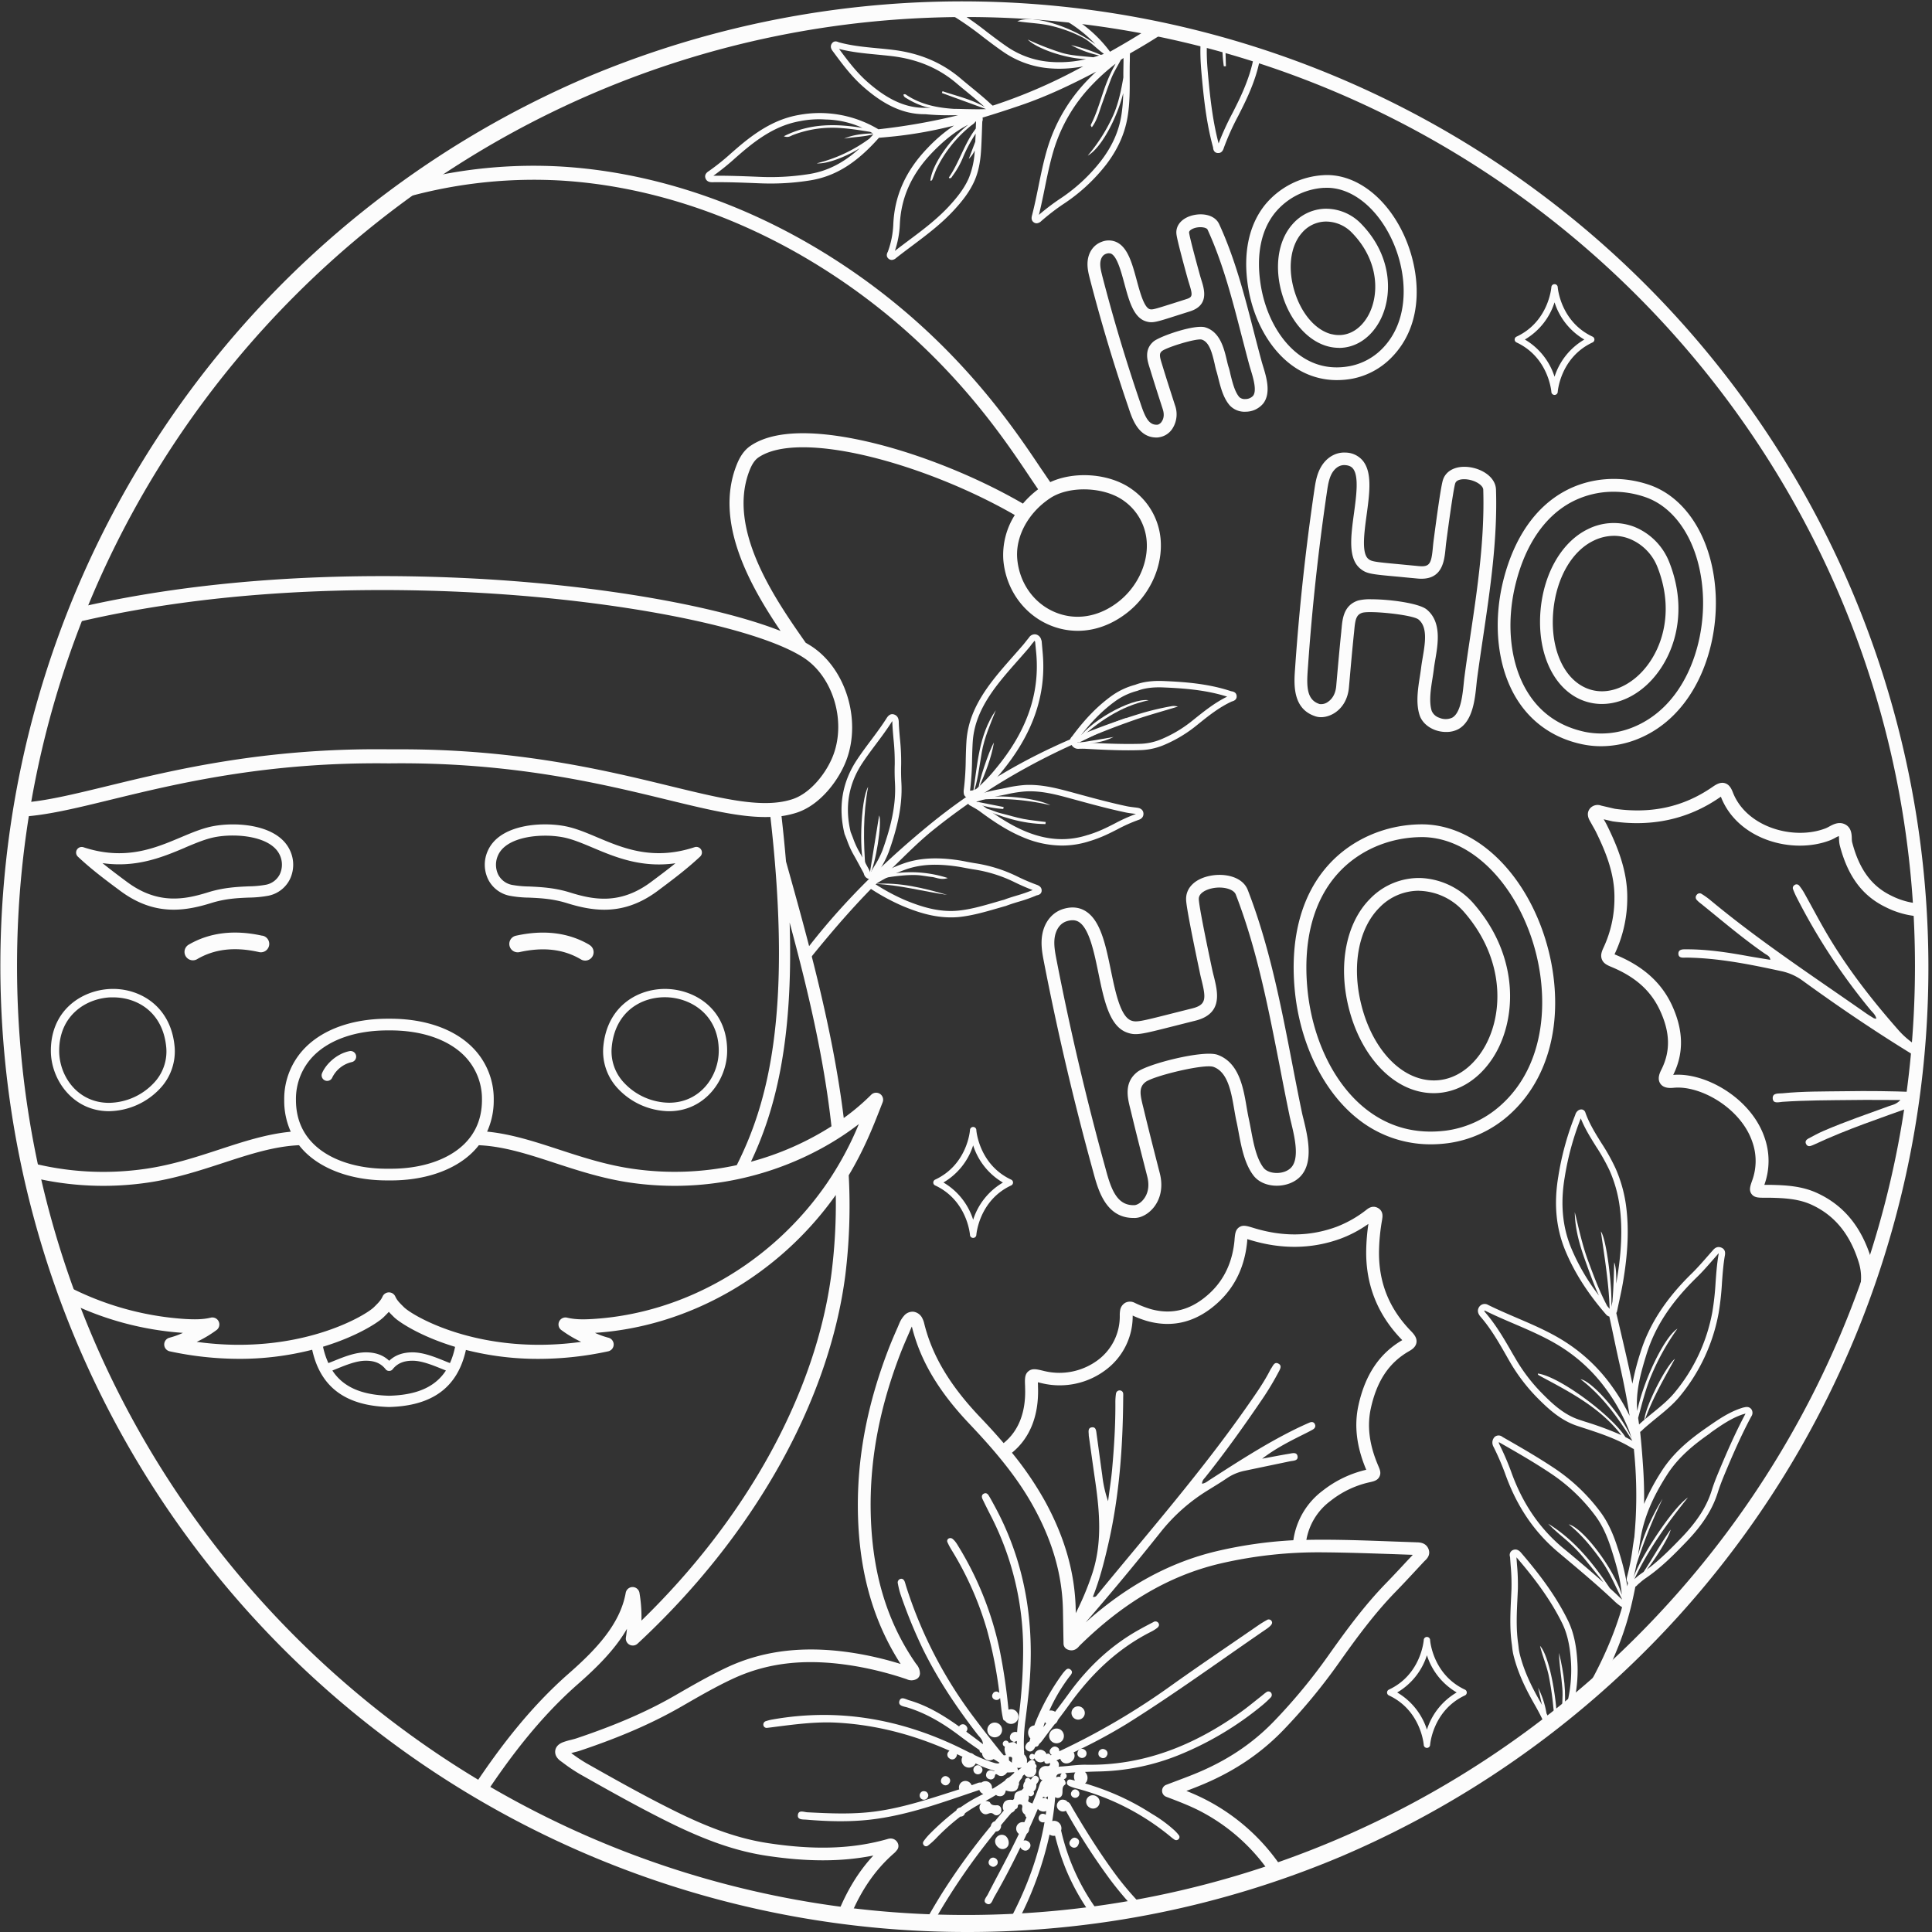 <svg xmlns="http://www.w3.org/2000/svg" width="1080" height="1080" viewBox="0 0 1080 1080"><rect x="0" y="0" width="1080" height="1080" fill="#333333" stroke="none"/><g id="Слой_2" data-name="Слой 2"><g id="santa_515052150"><g id="santa_515052150-2" data-name="santa_515052150"><path d="M869 220.77a1.79 1.79.0 0 1-1.78-1.68c0-.18-1.49-19.28-19.48-27.67a1.78 1.78.0 0 1 0-3.23c18-8.39 19.47-27.48 19.48-27.68a1.78 1.78.0 0 1 1.78-1.66h0a1.78 1.78.0 0 1 1.78 1.66h0c0 .2 1.49 19.29 19.48 27.68a1.78 1.78.0 0 1 0 3.23c-18.06 8.42-19.47 27.48-19.48 27.67A1.79 1.79.0 0 1 869 220.77zm-16.65-31A37.17 37.17.0 0 1 869 210.6a37.12 37.12.0 0 1 16.65-20.79A37.14 37.14.0 0 1 869 169 37.18 37.18.0 0 1 852.39 189.81z" fill="#fcfcfc"/><path d="M544 692h0a1.78 1.78.0 0 1-1.78-1.67c0-.19-1.49-19.28-19.48-27.67a1.78 1.78.0 0 1 0-3.23c18.06-8.42 19.47-27.48 19.48-27.67a1.78 1.78.0 0 1 3.56.0c0 .3 1.54 19.3 19.48 27.67a1.78 1.78.0 0 1 0 3.23c-18 8.39-19.47 27.48-19.48 27.68A1.78 1.78.0 0 1 544 692zm-16.65-31A37.17 37.17.0 0 1 544 681.85a37.14 37.14.0 0 1 16.64-20.79A37.16 37.16.0 0 1 544 640.26 37.18 37.18.0 0 1 527.32 661.06z" fill="#fcfcfc"/><path d="M797.66 977.09h0a1.78 1.78.0 0 1-1.78-1.67c0-.19-1.49-19.28-19.48-27.67a1.79 1.79.0 0 1 0-3.24c18-8.39 19.46-27.48 19.48-27.67a1.78 1.78.0 0 1 3.56.0c0 .3 1.53 19.31 19.47 27.67a1.79 1.79.0 0 1 0 3.24c-18 8.42-19.46 27.48-19.47 27.67A1.78 1.78.0 0 1 797.66 977.09zm-16.65-31a37.2 37.2.0 0 1 16.65 20.79 37.13 37.13.0 0 1 16.64-20.79 37.13 37.13.0 0 1-16.64-20.79A37.2 37.2.0 0 1 781 946.13z" fill="#fcfcfc"/><path d="M1047.43 710.72a36.21 36.21.0 0 0-1.42-7.12c-5.51-17.91-15.45-29.94-30.38-36.76-8.42-3.84-17.16-4.32-26.1-4.5-.62.0-1.25.0-1.87.0h-1.2-.18s0-.1.05-.15a39.25 39.25.0 0 0 0-26.47c-7.53-21.89-33.13-36.4-51-34.84 6.09-12.24 5.79-25.12-.9-39.38C928.48 549 918.3 540 903.22 533.77l-.69-.3c.09-.19.19-.43.33-.72a72.78 72.78.0 0 0 6.79-30.56c.2-15.27-5.54-29.08-11.18-40.56-.62-1.27-1.3-2.48-2-3.64l2.54.59 2.24.52.31.06c22.21 3.16 42.27-1.32 59.66-13.29l.76-.51c0 .09.07.19.11.29 9.35 23.75 40 32.25 61.15 24a23.8 23.8.0 0 0 2.63-1.29 18 18 0 0 1 2.08-1c0 .46.07 1.09.09 1.56a15.86 15.86.0 0 0 .39 3.58c4.46 17.27 12.6 28.25 25.6 34.56a48.72 48.72.0 0 0 20.48 5.31q-.18-3.6-.42-7.17a42.2 42.2.0 0 1-16.94-4.56c-11-5.33-17.91-14.84-21.81-29.93a10.75 10.75.0 0 1-.17-2c-.07-2.33-.19-6.24-4-8-3.34-1.53-6.44.15-8.71 1.38a17.13 17.13.0 0 1-1.83.91c-17.65 6.9-44.18-.32-51.91-19.95-.83-2.13-1.94-4.46-4.44-5.23-2.73-.83-5.17.84-7.12 2.18-16.05 11.06-33.86 15-54.45 12.12l-2.1-.49-5.34-1.24-.27-.07a5.63 5.63.0 0 0-6 1.4c-1.17 1.3-2.19 3.54-.42 6.85.47.88 1 1.74 1.45 2.61.71 1.24 1.38 2.41 2 3.6 5.54 11.27 10.63 23.59 10.45 37.33a64.81 64.81.0 0 1-6.09 27.58c-.93 2-1.84 4.22-.95 6.55s3 3.29 5 4.14c13.54 5.55 22.24 13.25 27.39 24.23 5.8 12.35 6.09 22.91.93 33.24-.83 1.65-2.55 5.09-.61 7.92s5.86 2.45 7.55 2.3c15-1.4 37.38 11.43 43.79 30.05a31.85 31.85.0 0 1 0 21.76c-1.11 3.13-1.91 5.4-.4 7.52s3.92 2.14 7.25 2.14h1.47c.49.0 1 0 1.46.0 8.17.17 16.1.59 23.28 3.86 13 5.93 21.65 16.52 26.53 32.37a28.19 28.19.0 0 1 .27 15.82c-.73 2.76-1.31 5.64.39 7.92a4.83 4.83.0 0 0 .63.71Q1044.14 720.52 1047.43 710.72z" fill="#fcfcfc"/><path d="M1061.38 576c-15.79-17.93-30.37-36.75-42.19-57.58-3.56-6.27-6.93-12.64-10.45-18.93a29.21 29.21.0 0 0-3-4.45 1.89 1.89.0 0 0-2.7-.2 1.85 1.85.0 0 0-.76 2.11 44.06 44.06.0 0 0 2.18 4.92 342.84 342.84.0 0 0 41.14 62.67c1.19 1.43 2.82 2.68 3.28 4.91a4.86 4.86.0 0 1-1.4-.26c-1.53-.93-3.08-1.87-4.55-2.9-29.36-20.53-59.34-40.23-86.94-63.19a43.9 43.9.0 0 0-4.88-3.46 2 2 0 0 0-2.66.62 2.07 2.07.0 0 0 0 2.75 14.65 14.65.0 0 0 2.21 2c11.86 9.53 23.4 19.46 35.94 28.12 1.17.81 2.86 1.39 3 3.42-4.21-.71-8.12-1.32-12-2-11.44-2.1-22.92-3.87-34.59-3.88-1.86.0-4.73-.27-4.78 2.37.0 2.86 2.9 2.23 4.7 2.26 18 .28 35.41 3.81 52.85 7.58a31 31 0 0 1 11.93 5.34c21.14 15.35 42.76 29.94 65.07 43.45q.29-3 .54-6l-.9-.54A47.84 47.84.0 0 1 1061.38 576z" fill="#fcfcfc"/><path d="M1031.21 610c-11.61.16-23.23.0-34.8 1.16-2.17.22-5.73-.4-5.44 3 .25 3 3.53 1.89 5.5 1.76 13-.88 26-.86 39-1 8.57-.13 17.15.0 26.89.0-2.45 2.53-4.52 2.71-6.34 3.38-12.23 4.46-24.55 8.67-36.51 13.82-2.94 1.27-5.76 2.8-8.58 4.31-1.08.58-2 1.52-1.4 2.92.75 1.68 2.12 1.54 3.54.92.55-.24 1.11-.47 1.65-.72 17.79-8.31 36.38-14.51 54.81-21.15q.59-4 1.1-7.94C1057.51 609.93 1044.36 609.78 1031.21 610z" fill="#fcfcfc"/><path d="M676.87 1007.54a116.55 116.55.0 0 0-13.68-6.4c2.31-.88 4.55-1.74 6.75-2.63 19-7.62 34.52-17.93 47.57-31.5a323.82 323.82.0 0 0 30.74-37.18c9.46-13.37 19.71-27.47 31.78-39.89 4.08-4.18 8.1-8.52 12-12.71q2.1-2.26 4.21-4.52c.1-.11.22-.21.33-.32.86-.79 3.48-3.19 1.84-6.79-1.42-3.08-4.45-3.3-5.74-3.4h-.47c-.4.0-.81-.06-1.21-.07h-.16l-11.52-.41c-13-.47-26.38-1-39.61-1-3.16.0-6.3.0-9.43.11a34.55 34.55.0 0 1 13.5-21.82 54 54 0 0 1 21.44-10.33c2.56-.55 4.77-1 5.87-3.16s.29-4-.72-6.34l-.16-.4c-4.8-11.4-6.06-21.75-3.87-31.63 3.4-15.34 10.19-25.46 21.37-31.85 1.22-.7 3.74-2.14 4.12-4.86s-1.67-4.88-3-6.28c-12.39-12.72-18.26-27.48-17.94-45.12a110.84 110.84.0 0 1 1.78-17.49v-.2c.54-2.82-.25-4.86-2.35-6.06-3-1.7-5.47.22-6.29.85l-.15.12a64.3 64.3.0 0 1-16.78 9.55c-14.92 5.47-30.2 5.64-46.7.51-3.34-1-5.55-1.72-7.67-.3s-2.32 3.73-2.61 7v.21c-1.08 12-5.67 21.95-13.62 29.43-10.13 9.5-21 12.5-33.14 9.16a59.9 59.9.0 0 1-9-3.51 5.71 5.71.0 0 0-5.22-.1 5.89 5.89.0 0 0-3 4.52 14.32 14.32.0 0 0-.17 2.59v.29a30.4 30.4.0 0 1-11.82 24.36 36 36 0 0 1-30.16 6.5l-.34-.08c-4.11-1-6.58-1.62-8.73.14s-2.05 4.29-1.88 8.49v.54c.56 13.79-3.62 24.38-12 31.14-4.66-5.45-9.35-10.52-13.83-15.21C530.73 774 521 757.58 516.63 739.79a11.85 11.85.0 0 0-1.08-2.93 6.46 6.46.0 0 0-4.84-3.58 6.19 6.19.0 0 0-5.33 2.21 15.06 15.06.0 0 0-2.63 4.24l-1 2.37c-1.77 4-3.59 8.22-5.21 12.44-11.54 30.13-17.09 58.76-17 87.53.14 34.52 8 63.4 23.92 88.1a190.77 190.77.0 0 0-22.6-5.53c-28.63-5.1-53.07-2.64-74.7 7.54-9.65 4.55-18.95 9.91-27.95 15.1l-.79.46c-15.58 9-33.1 16.59-55.16 24-.95.32-2 .57-3 .84a37.23 37.23.0 0 0-4.5 1.32c-3.27 1.25-4.19 3.28-4.38 4.75s.16 3.69 3 5.78l1.28.93a94.3 94.3.0 0 0 9.5 6.39c15.54 8.78 33.15 18.73 50.91 27.47 20.42 10 36.86 15.63 53.29 18.13 22.84 3.46 42.14 3.45 59.86-.1-8.38 9-15.07 20-20.24 33.22q3.64.48 7.31.93c6.06-14.79 14.16-26.49 24.64-35.56a8.74 8.74.0 0 0 1.18-1.28l.25-.3a3.58 3.58.0 0 0 .67-3.52 4.35 4.35.0 0 0-4.14-3 6 6 0 0 0-1.9.34c-19.37 5.5-40.52 6.21-66.55 2.26-15.69-2.38-31.48-7.77-51.22-17.48-17.57-8.64-35.1-18.54-50.55-27.27a87.35 87.35.0 0 1-8.36-5.62l1.64-.42c1.16-.28 2.36-.58 3.57-1C347 971 365 963.14 381 953.92l.8-.46c8.87-5.11 18-10.4 27.42-14.82 20.53-9.66 42.9-11.88 70.41-7a189.69 189.69.0 0 1 27.08 7l.26.1a6 6 0 0 0 5.48-.2 3.57 3.57.0 0 0 1.81-3 8 8 0 0 0-2-5.23l-.39-.52c-16.8-24.3-25-53-25.18-87.85-.11-27.87 5.28-55.66 16.5-84.95 1.56-4.06 3.35-8.16 5.09-12.13l1-2.38q.22-.51.45-.93c4.68 19 15 36.34 32.39 54.61C554.23 809 568 824.41 578 842.77c10.56 19.27 15.86 38.07 16.2 57.49.08 4.53.16 9.06.23 13.56l.09 5a3.55 3.55.0 0 0 2.09 3.19c1.72.78 4.27 1.11 6.61-1.76l.14-.17c24.56-24.2 50.17-39.23 78.3-45.94a241.88 241.88.0 0 1 58-6.37c13.13.09 26.48.58 39.4 1l10.71.39-3 3.18c-3.87 4.17-7.87 8.47-11.88 12.6-12.44 12.78-22.87 27.14-32.5 40.74a315.14 315.14.0 0 1-30.06 36.35c-12.33 12.84-27.07 22.59-45.08 29.83-3.14 1.27-6.25 2.44-9.85 3.79l-5.49 2.08a3.57 3.57.0 0 0 0 6.67c7.61 2.89 14.8 5.62 21.45 9.34a106.7 106.7.0 0 1 36.29 32.88c.21.31.4.62.61.93 2.33-.79 4.66-1.58 7-2.39-.56-.86-1.11-1.72-1.7-2.58A113.71 113.71.0 0 0 676.87 1007.54zm48.47-193.48c-.42-2.53-3-1.67-4.79-1.38-5 .82-10 1.82-15 2.74 7-5.38 14.5-9.29 22.1-13.08 2-1 4.06-2 6.06-3.12 1.31-.72 2-1.84 1.22-3.29-.67-1.2-1.91-1.14-3-.66-2.6 1.14-5.18 2.32-7.73 3.57-16.7 8.21-32.26 18.33-47.88 28.36-1.32.84-2.56 2-4.39 2.18.11-1.93 1.23-2.77 2-3.76 11.22-14.07 21.65-28.73 31.77-43.61a159.84 159.84.0 0 0 9.06-15.09c.82-1.54 1.94-3.39.09-4.53-2.36-1.47-3.18 1-4.19 2.47a9.74 9.74.0 0 0-.6 1c-3.46 6.77-7.83 13-12.15 19.18-25.9 37.21-55.72 71.31-84.4 106.31-.54.65-1 1.61-2.59 1.28 3.79-9.54 6.3-19.39 8.58-29.31 6.24-27.1 8.21-54.63 8.38-82.34.0-.57.05-1.14.0-1.71a1.94 1.94.0 0 0-1.64-2 2.08 2.08.0 0 0-2.41 1.88 32.08 32.08.0 0 0-.33 5.09c.07 12.33-.7 24.62-1.8 36.88-.54 6-1.51 12-2.28 18.06a66.12 66.12.0 0 1-3.25-14.44c-1.08-7.69-2.09-15.38-3.16-23.07-.23-1.67-.29-4-2.48-3.8-2.7.22-1.88 2.74-1.9 4.53a9 9 0 0 0 .15 1.13c1.12 7.87 2.19 15.74 3.34 23.61 2.65 18.08 4.24 36.09-2 53.88a157.08 157.08.0 0 1-8.78 20.75v-1.62c-.36-20.6-6-40.48-17.08-60.79a185.23 185.23.0 0 0-18.57-27.27c10-8.11 15.19-20.79 14.55-37v-.54c0-.62-.05-1.27-.07-1.86l1.84.45.35.08a42.7 42.7.0 0 0 36.25-7.81 37.41 37.41.0 0 0 14.57-30v0a57.34 57.34.0 0 0 8.27 3.1c14.57 4 28 .35 39.91-10.84 9.27-8.71 14.6-20.15 15.84-34v-.21c0-.26.0-.52.07-.78l1 .3c17.81 5.54 35.06 5.33 51.28-.62a67.66 67.66.0 0 0 15.39-8.2 115.6 115.6.0 0 0-1.22 14.6c-.36 19.37 6.36 36.27 20 50.23l.15.16c-12.68 7.37-20.68 19.25-24.46 36.3-2.52 11.37-1.13 23.13 4.26 36l.07.16h0a62 62 0 0 0-24.26 11.62A41.9 41.9.0 0 0 723 861a242.92 242.92.0 0 0-43 6.15c-26.17 6.24-50.19 19.31-73.13 39.8q21.58-24.91 42.13-50.74a101.2 101.2.0 0 1 25.77-22.86c3.69-2.31 7.44-4.54 11.05-7a27.4 27.4.0 0 1 9.87-4.16c8.52-1.8 17-3.55 25.57-5.35C723.05 816.52 725.76 816.58 725.34 814.06z" fill="#fcfcfc"/><path d="M592 1070.22a3.57 3.57.0 0 0-4.59 2l-.42 1c2.72-.24 5.44-.49 8.15-.77A7.87 7.87.0 0 0 592 1070.22z" fill="#fcfcfc"/><path d="M622.14 1045.84c-8.26-11.42-15.74-23.32-22.84-35.49-.65-1.12-1.32-2.87-2.57-3.07a5.18 5.18.0 0 0-.77-.79c-1.77-.79-3.42-.69-4.53 1a3.09 3.09.0 0 0 .85 4.54 3.3 3.3.0 0 0 3.58.16.93.93.0 0 1 0 .1 359.17 359.17.0 0 0 24.27 37.81 185.54 185.54.0 0 0 14.1 16.83c1.67-.29 3.33-.6 5-.92A169 169 0 0 1 622.14 1045.84z" fill="#fcfcfc"/><path d="M572.45 979.53a1.48 1.48.0 0 0 0-.21 1.35 1.35.0 0 0-.05-.87 96 96 0 0 1 .91-17.53c.71-5.63 1.4-11.26 1.93-16.91 3.41-36.26-2-70.83-19.72-103-.88-1.61-1.74-3.23-2.69-4.79-.58-1-1.42-1.85-2.66-1.35-1.56.63-1.49 2-.89 3.23 1.5 3.13 3.06 6.24 4.65 9.33a163.75 163.75.0 0 1 18 76.78 295.46 295.46.0 0 1-2.61 36.66c-.33 2.47-.59 4.95-.75 7.43a2.79 2.79.0 0 0-.93-.14 3 3 0 0 0-3 2.28c-.42 1.83.6 2.88 2.29 3.35.5-.19 1-.36 1.47-.59.0.61.0 1.21.0 1.82a7.73 7.73.0 0 0-1.54-1.2h.09.0v0a9.8 9.8.0 0 0-3 .53 1.71 1.71.0 0 0-.83-1.11 1.72 1.72.0 1 0-1.69 3 1.76 1.76.0 0 0 .35.15c-.41 1.17-.23 2.74.57 4.75a5.39 5.39.0 0 0-1.2.15c-1.12-1.22-2.17-2.51-3.2-3.8-4.56-5.72-9.07-11.49-13.46-17.35a244.07 244.07.0 0 1-37.93-73.3c-.28-.87-.49-1.77-.8-2.62-.42-1.14-1.24-1.95-2.49-1.58a2.09 2.09.0 0 0-1.33 2.67 43.06 43.06.0 0 0 1.44 5.85 277.14 277.14.0 0 0 12.69 31c8.4 17 18.89 32.6 30.47 47.54 1.11 1.42 2.78 2.64 2.95 5.3-2.2-1.66-3.94-3-5.7-4.3l-3.64-2.68a.71.71.0 0 1 .07-.09c.94-1.34.66-2.57-.65-3.64a2.4 2.4.0 0 0-3.34.66 1.4 1.4.0 0 0-.1.16c-8.62-6.12-17.57-11.64-27.94-14.65-1.78-.52-4.43-2.29-5.34.19-1.08 2.95 2.26 3.2 4.14 3.76 11 3.35 20.68 9.25 29.76 16.16q5.31 4 10.82 7.74a1.38 1.38.0 0 0 .73 1.38 2.24 2.24.0 0 0 .68.27 4.14 4.14.0 0 0 2 3.44 4 4 0 0 0 4.44-.1c1.13.67 2.23 1.39 3.34 2.1a2.36 2.36.0 0 1-.5.3l-.12.06a6.76 6.76.0 0 1-2.46-.34 69.91 69.91.0 0 1-11.12-4.45 3.49 3.49.0 0 0-.59-.49 3.89 3.89.0 0 0-1.62-.6c-2.24-1.11-4.47-2.25-6.72-3.33-33-15.79-67.38-21.73-103.62-15.38a23.51 23.51.0 0 0-3.72.92 2 2 0 0 0-1.5 2.53 1.86 1.86.0 0 0 2.18 1.24c1.45-.14 2.9-.35 4.36-.54 11.63-1.48 23.27-3 35-2.31 21.94 1.27 42.67 6.86 62.45 15.65a3.72 3.72.0 0 0-.76.81 2.45 2.45.0 0 0 .76 3.51 2.39 2.39.0 0 0 3.59-.63 2.84 2.84.0 0 0 .58-1.79c1 .48 2.05 1 3.08 1.47a4.14 4.14.0 0 0 7.08 4.27 3.17 3.17.0 0 0 .28-.55 53.75 53.75.0 0 0 10.51 4.11c0 .08.0.16.0.24l-1.36-.33a2.35 2.35.0 0 0-3.2 1.74 2.29 2.29.0 0 0 1.65 3 2.25 2.25.0 0 0 3.15-1.75c.3-1.17.6-1.24 1.54-.61a3.41 3.41.0 0 0 4.33-.26 3.87 3.87.0 0 0 .93-1.07 27 27 0 0 0 3.68-.19c.05.0.08.06.14.09a1.82 1.82.0 0 0 .38.11c-1 1-2.12 2-3.23 2.86a3.78 3.78.0 0 0-2.11 1.66 72.65 72.65.0 0 1-6.89 4.56v0a2.56 2.56.0 0 0-.39-.22 3.65 3.65.0 0 0-5.91-3.2 4 4 0 0 0-2.45.38c-1 .35-2 .72-3 1.09a3.66 3.66.0 0 0-1.5-1.8 3.62 3.62.0 0 0-5 1 3.67 3.67.0 0 0-.44 3.11c-15.32 4.84-30.52 10.1-46.54 12.3-12.77 1.76-25.55 1.17-38.36.51-1.91-.1-5.09-1.56-5.32 1.72-.18 2.59 2.93 2.25 4.78 2.4 11.87 1 23.75 1.34 35.62.0 20.92-2.38 40.51-9.69 60.28-16.34a6.9 6.9.0 0 0 .75-.3 3.74 3.74.0 0 0 1.52 1.93 3.34 3.34.0 0 0 .74.35l-2.62 1.34a79.61 79.61.0 0 0-10.17 6.18 3.1 3.1.0 0 0-2.19 1.3 3 3 0 0 0-.11.37 144.91 144.91.0 0 0-15.22 13.49 32 32 0 0 0-3.13 3.82 1.67 1.67.0 0 0 .07 2 1.65 1.65.0 0 0 2.43.36 41.59 41.59.0 0 0 4.46-4 119.51 119.51.0 0 1 13.66-12.23 2.38 2.38.0 0 0 2.4-1.46 3.79 3.79.0 0 0 .18-.42 81 81 0 0 1 9.09-5.54 3.33 3.33.0 0 0-.44 4.23c.95 1.57 2.44 2.36 4.17 1.65 1.33-.54 2.27-.65 3.4.36a2.34 2.34.0 0 0 3-.13 2.66 2.66.0 0 0 1-2.9 2.3 2.3.0 0 0-2.18-2.11c-1.8.08-3.38.07-4.13-1.69a4.6 4.6.0 0 0-2.49-.69c2-1.06 4-2.21 5.95-3.43a2.42 2.42.0 0 0 1.31.67c2.43.48 3.72-.86 4.13-3.17 3.87 1.42 6.75.43 7-2.56l.18-.22a1.88 1.88.0 0 0 .13-1.4 6.09 6.09.0 0 1 1.29-2.24 3.29 3.29.0 0 0 .82-1.66l1-.85a3.3 3.3.0 0 0 2.83 1.58 3.69 3.69.0 0 0 3.8-3.53 4 4 0 0 0-.23-1.53c.06-.09.12-.18.18-.29a1.55 1.55.0 0 0-.59-2.09h-.05a1.69 1.69.0 0 0-.6-1.83c-1-.93-2.1-.26-2.94.46l-1 .88a3.56 3.56.0 0 1 0-.68 4.66 4.66.0 0 0-1.55-4.08C572.53 980.33 572.48 979.93 572.45 979.53zm-8.53 2.6c1.51-.17 2.17.0 1.78 1.9a3.86 3.86.0 0 0 0 1.35c-.58-.41-1.14-.85-1.68-1.31A14.09 14.09.0 0 0 563.92 982.13zm5 7.5a1.5 1.5.0 0 0-.39-1.43c.21.0.42.07.64.08a9.38 9.38.0 0 0 2-.21A21.31 21.31.0 0 1 568.93 989.63zm-2.14-15.86z" fill="#fcfcfc"/><path d="M643.43 912.17a21.82 21.82.0 0 0 3.25-2c.92-.68 1.63-1.66.94-2.81a2 2 0 0 0-2.91-.58c-2.6 1.34-5.19 2.7-7.75 4.13-16 8.88-28.87 21.12-39.55 35.85-2.48 3.42-5 6.79-7.6 10.15a.7.7.0 0 1-.1-.08 4.17 4.17.0 0 0-3.12-.57 95.49 95.49.0 0 1 11-18.7c1-1.29 2.61-2.78.86-4.22s-2.9.46-4 1.65a9.46 9.46.0 0 0-.66.87 126.85 126.85.0 0 0-14.91 26.82c-.24.61-.45 1.24-.67 1.86a3.72 3.72.0 0 0-2.89 1.71 4.8 4.8.0 0 0 .66 5.54l-.48 1.66a3.16 3.16.0 0 0-1.71 1.45c-.92 1.46-.89 2.81.63 3.75s2.76.3 3.75-1.12a3.75 3.75.0 0 0 .39-.81l.2-.14.3-.22a1.55 1.55.0 0 0 1.54-.89 2.33 2.33.0 0 0 .21-.5 13.73 13.73.0 0 0 1.92-2.09c2.26-3.06 4.57-6.08 6.88-9.1a4.08 4.08.0 0 0 1.22-1.16 3.94 3.94.0 0 0 .51-1.13c2.11-2.77 4.19-5.55 6.22-8.38C609.83 936 624.5 921.72 643.43 912.17zm-59.32 50.5a3.8 3.8.0 0 0 .69.76l-1.6 2.1C583.48 964.56 583.79 963.62 584.11 962.67z" fill="#fcfcfc"/><path d="M559 923.2a182.75 182.75.0 0 0-22.72-57.92c-1.14-1.86-2.18-3.82-3.89-5.11a2 2 0 0 0-2.15-.1 1.6 1.6.0 0 0-.66 1.93 36.71 36.71.0 0 0 2.29 4.34 180.67 180.67.0 0 1 19.92 45 241.85 241.85.0 0 1 6.85 35 2.73 2.73.0 0 0-.62-.44 2.1 2.1.0 0 0-3 .87 2.14 2.14.0 0 0 .91 3.24 2.3 2.3.0 0 0 3.12-.87c.24 2 .46 3.92.68 5.88a56.32 56.32.0 0 0 1 5.92 1.33 1.33.0 0 0 1.1 1 4.23 4.23.0 0 0 1.11 1.08 4.12 4.12.0 1 0 4.46-6.93 4.19 4.19.0 0 0-3.65-.35A326.54 326.54.0 0 0 559 923.2z" fill="#fcfcfc"/><path d="M593.24 1023a4.24 4.24.0 0 0-1.76-4.46 4 4 0 0 0-3.27-.55c.74-4.43 1.3-8.9 1.65-13.41a2.35 2.35.0 0 0 2.7.16c2.7-1.61.06-5.32 2.79-7.09.69-.45.23-1.92-.4-2.78-.08-.12-.18-.22-.27-.33a1.8 1.8.0 0 0 .83-3.26c-.09.0-.17.0-.25-.09 2-.16 3.92-.29 5.88-.42a3 3 0 0 0-.23.27 4.49 4.49.0 0 0 0 4.33l-1.23-.32c-1.31-.3-2.66-.76-3.18.91s.83 2.25 2 2.75a21.38 21.38.0 0 0 3.13 1 137.59 137.59.0 0 1 52.4 26.72 23.5 23.5.0 0 0 2.62 2 1.76 1.76.0 0 0 2.05-.22 1.65 1.65.0 0 0 .19-2.43 20.82 20.82.0 0 0-2.59-2.8 76.3 76.3.0 0 0-12.61-9.17 137.14 137.14.0 0 0-23.15-12q-6.87-2.78-14-4.87a4.07 4.07.0 0 0 .8-.85 4.59 4.59.0 0 0-.83-5.57c2.46-.11 4.93-.2 7.39-.25a126.06 126.06.0 0 0 44.44-8.93 178.69 178.69.0 0 0 47.46-28.23 57.05 57.05.0 0 0 4.42-4.1 2.05 2.05.0 0 0 .11-3 1.87 1.87.0 0 0-2.52.0c-1.05.72-2 1.58-3 2.36-3.75 2.93-7.4 6-11.27 8.75-25.83 18.39-54 29.94-86.32 29.38-4.73-.08-9.48.71-14.23 1a12.08 12.08.0 0 0-1.26.15 2.54 2.54.0 0 0 .18-1.52 2.39 2.39.0 0 0-1.42-2l2.21-1a3.53 3.53.0 0 0 1.36 2c1.78 1.27 4.54.55 6-1.55a3.71 3.71.0 0 0 .09-4 302.75 302.75.0 0 0 29.83-16c26.7-16.71 52.13-35.27 78.09-53.05a14.17 14.17.0 0 0 2.12-1.73c.81-.82 1.34-1.81.45-2.89a1.87 1.87.0 0 0-2.5-.27 54.8 54.8.0 0 0-4.68 2.87c-16.12 11.11-32.36 22.05-48.3 33.41A393.22 393.22.0 0 1 592.09 979a2 2 0 0 0-.92-2.16c-1.48-1-2.88-.41-3.83.81a2.13 2.13.0 0 0 .56 3.32v0l-.57.28a1.53 1.53.0 0 0-.67-.74 1.42 1.42.0 0 0-1.65.06 3.39 3.39.0 0 0-1.5-1.83 3.32 3.32.0 0 0-4.79 1 3.13 3.13.0 0 0-.53 1.23 1.78 1.78.0 0 0-.33-.25 1.4 1.4.0 0 0-2.11.38 1.49 1.49.0 0 0 .53 2.3 1.53 1.53.0 0 0 2.08-.54 3.5 3.5.0 0 0 5.44 1.56 1.09 1.09.0 0 0 0 .31 1.43 1.43.0 0 0 1.58 1.21 13.51 13.51.0 0 0 1.64-.4s0 0 0 .06c0 1.94-1 1.67-2.35 1.62a4 4 0 0 0-4.05 4 4.84 4.84.0 0 0 .58 2.35 1.43 1.43.0 0 0 .68 1.18 1.74 1.74.0 0 0 1 .34h0c-1 .47-1.45 1.68-1.87 2.94-1.14 3.47-2.49 6.84-3.92 10.19a5.19 5.19.0 0 0-1.25-.61c-1.06-.34-1.25-.71-.87-1.73a3.45 3.45.0 0 0 .08-2.13v-.1a2.81 2.81.0 0 0 .38.26c1 .5 1.73.0 2.41-.77a1.75 1.75.0 0 0-.1-1.71 3.63 3.63.0 0 0 1.55-2.62 3.81 3.81.0 0 0 0-1.35h0c1.16-1.47 2.33-3.07.57-4.39s-2.64.46-3.55 1.65a2.76 2.76.0 0 0-.4-.06 2 2 0 0 0-.5-.49 1.51 1.51.0 0 0-2.11.3 1.72 1.72.0 0 0-.3 1.35 4.32 4.32.0 0 0-1 3.06 1.51 1.51.0 0 0 .25.6c-.36.4-.71.8-1.07 1.19-3.72 1.17-4 1.5-4.31 4.83l-.61.69c-3.52-.49-5.41.69-5.68 3.63a3.56 3.56.0 0 0 .54 2.29c-1.7 2-3.37 4-5 6a2.71 2.71.0 0 0-1.69 1.24 3.19 3.19.0 0 0-.55 1.44 362.35 362.35.0 0 0-27.62 38.09q-4.87 7.85-9.33 15.89l4.71.17a360.66 360.66.0 0 1 35.06-51.15 2.51 2.51.0 0 0 2.42-1.41 2.78 2.78.0 0 0 .44-2.06c.51-.62 1-1.24 1.53-1.86q2.15-2.57 4.34-5.1a3.83 3.83.0 0 0 2.15-2 1.73 1.73.0 0 0 1.13-.8 1.41 1.41.0 0 0 .22-1.2l.62-.72c1 0 2.18-.13 1.9 1.77a3.54 3.54.0 0 0 1.63 4 1.51 1.51.0 0 0 .56 1.34l.19.13-1.26 2.79a3.66 3.66.0 0 0-4 1.65 3.7 3.7.0 0 0 1 4.85c-5.45 11.48-11.63 22.59-17.42 33.9-.82 1.59-3.14 3.83-.51 5.13 2.38 1.17 3.13-1.87 4-3.47 5.28-9.17 10.17-18.55 14.77-28.07a3 3 0 0 0 1.38 1.45c1.49.83 2.83.37 3.85-1.14a2.58 2.58.0 0 0-1.07-3.7 2.71 2.71.0 0 0-2.39-.35c.6-1.27 1.19-2.55 1.78-3.82a3.51 3.51.0 0 0 1.38-2.95v0c1.65-3.65 3.25-7.33 4.84-11a3.38 3.38.0 0 0 2 1.33 3.66 3.66.0 0 0 2.68-.14c-.09.73-.2 1.45-.31 2.17l-.28-.25c-1.3-.6-2.51-.48-3.29.83a2.23 2.23.0 0 0 .84 3.29 2.28 2.28.0 0 0 2.08.18c-3.2 18.43-9.64 35.89-18.34 52.68-.62 1.21-1.27 2.41-1.94 3.61l5.07-.25c2.08-3.84 4-7.75 5.79-11.78a194.7 194.7.0 0 0 12.23-37.3h0a4.11 4.11.0 0 0 3.08.65 136.42 136.42.0 0 0 6.27 19.28 125.05 125.05.0 0 0 14.27 25.31l4.74-.64a121.8 121.8.0 0 1-21.9-46.86zm-.36-29.65a3.29 3.29.0 0 0-2.47.23c.21-1.63.87-2 3.15-2.24a2.21 2.21.0 0 0-.44.47A1.62 1.62.0 0 0 592.88 993.36zm-8.34 11.56c-.59.1-1.18.17-1.75.31.12-.3.25-.6.38-.89a10.75 10.75.0 0 0 1.4.55l1.24-.7c0 .59-.11 1.18-.16 1.77C585.29 1005.61 584.91 1005.27 584.54 1004.92z" fill="#fcfcfc"/><path d="M592.81 966.87a4.16 4.16.0 0 0-5.73 1.4 4.09 4.09.0 0 0 1.23 5.54 4.17 4.17.0 0 0 5.78-1.16A4.26 4.26.0 0 0 592.81 966.87z" fill="#fcfcfc"/><path d="M552.48 965a4.11 4.11.0 0 0 1.38 5.54 4.12 4.12.0 1 0-1.38-5.54z" fill="#fcfcfc"/><path d="M558.44 1033a3.48 3.48.0 0 0 5-1.06c1-1.68.24-4.65-1.56-5.78a3.77 3.77.0 0 0-5 1.19C555.64 1029.13 556.35 1031.6 558.44 1033z" fill="#fcfcfc"/><path d="M584.62 1004.91v0 0z" fill="#fcfcfc"/><path d="M584.53 1004.91h0z" fill="#fcfcfc"/><path d="M604.46 954.31a3.7 3.7.0 0 0-5 1.38 3.74 3.74.0 0 0 1.23 5 3.71 3.71.0 1 0 3.74-6.4z" fill="#fcfcfc"/><path d="M612.82 1004.13a3.68 3.68.0 0 0-5.05 1.08 3.64 3.64.0 0 0 1 5 3.67 3.67.0 1 0 4-6.12z" fill="#fcfcfc"/><path d="M599 1032.38a2.4 2.4.0 0 0 3.57-.76c.75-1.39 1.13-2.84-.43-3.86s-2.82-.31-3.74 1A2.36 2.36.0 0 0 599 1032.38z" fill="#fcfcfc"/><path d="M548.66 990.84c1-1.3.53-2.54-.56-3.53a2.42 2.42.0 0 0-3.61.71 2.52 2.52.0 0 0 4.17 2.82z" fill="#fcfcfc"/><path d="M606.22 978.07a2.45 2.45.0 0 0-3.57.74c-.64 1.38-.53 2.69.86 3.51a2.52 2.52.0 0 0 2.71-4.25z" fill="#fcfcfc"/><path d="M553.78 1043.05c1.4.93 2.59.5 3.59-.75a2.48 2.48.0 0 0-1-3.53 2.3 2.3.0 0 0-3.3 1A2.22 2.22.0 0 0 553.78 1043.05z" fill="#fcfcfc"/><path d="M526.47 994c-.72 1.28-.7 2.51.53 3.41a2.36 2.36.0 0 0 3.61-.58 2.25 2.25.0 0 0-.54-3.38C528.75 992.45 527.51 992.73 526.47 994z" fill="#fcfcfc"/><path d="M617.88 978.11c-1.4-.83-2.62-.42-3.6.87-.54 1.46-.34 2.74 1.14 3.48a2.27 2.27.0 0 0 3.28-1A2.3 2.3.0 0 0 617.88 978.11z" fill="#fcfcfc"/><path d="M602.2 1000.65a2.11 2.11.0 0 0-3.06.78 2.13 2.13.0 0 0 .75 3.27 2.33 2.33.0 1 0 2.31-4.05z" fill="#fcfcfc"/><path d="M514.47 1002.4a2.38 2.38.0 0 0 4 2.58c.83-1.24.44-2.41-.65-3.38C516.5 1001.05 515.25 1001.11 514.47 1002.4z" fill="#fcfcfc"/><path d="M903.07 653.05a110.17 110.17.0 0 0-7.82-14c-3.38-5.4-6.87-11-9-17.09a2.52 2.52.0 0 0-1.6-1.69 2.9 2.9.0 0 0-2.55.59 4.22 4.22.0 0 0-1.48 2.21l-.12.35a159.55 159.55.0 0 0-9.38 34.14c-2.57 15.22-1.34 28.71 3.78 41.24 5 12.15 12.39 23.85 22.71 35.79l.09.1a3.32 3.32.0 0 0 1.93 1.26c1.91 8.69 3.65 17.41 5.61 26.09 2.23 9.79 4.18 19.61 5.74 29.47a112.69 112.69.0 0 0-10.69-17.65 94.67 94.67.0 0 0-23.7-22.69c-9-6.06-19.07-10.36-28.76-14.51-5.28-2.27-10.74-4.61-15.94-7.19a3.71 3.71.0 0 0-4.95 1c-.85 1.19-1.43 3.12.64 5.53 6 6.89 10.57 14.95 15 22.74l1.18 2.07a100.79 100.79.0 0 0 15.78 20.75c5.85 5.89 12.86 12.44 22.07 15.49l3.54 1.17c9.22 3 18.76 6.14 27.18 11.3a3.9 3.9.0 0 0 1 .46 250.51 250.51.0 0 1 1 39.45c-.19 3.22-.43 6.42-.71 9.62.0.3-.11.6-.15.9-.23 1.49-.45 3-.68 4.46a131.58 131.58.0 0 1-3.25 17 6.61 6.61.0 0 0-.19 1c0 .11.0.22.0.34a1.87 1.87.0 0 0 .17 1.07 6.58 6.58.0 0 1 .3.71c.06.16.13.32.2.49-.12.57-.22 1.15-.35 1.72A135.15 135.15.0 0 0 904.19 865c-2.67-8.39-5.75-14.75-9.71-20a103.85 103.85.0 0 0-25.6-24.26c-9.4-6.25-19-11.78-28.76-17.36l-.27-.17a3.35 3.35.0 0 0-4.28.0 4.5 4.5.0 0 0-1.14 4.46A5 5 0 0 0 835 809l.13.26a147.52 147.52.0 0 1 6.18 14.34c6.48 18.29 16.21 32.72 29.74 44.1l3.68 3.09c8.9 7.48 18.11 15.21 26.72 23.3l.57.53a27.86 27.86.0 0 0 4.73 3.82c-.15.53-.29 1.07-.45 1.6-5.42 18.05-13.56 34.82-23.26 50.86q6.63-5.53 13.08-11.28 4.64-9.51 8.6-19.43a169.87 169.87.0 0 0 7.81-25.41c.59-2.59 1.13-5.19 1.64-7.79a6 6 0 0 0 1.23-1.05 3.59 3.59.0 0 1 .39-.39c.45-.37.9-.75 1.34-1.14a27.69 27.69.0 0 1 2.45-1.94c8.72-5.87 16-13.2 23.32-20.83 8.93-9.3 14.44-18 17.36-27.34.88-2.8 2-5.78 3.35-9.1 4.25-10.22 9.28-22 15.24-33.14l.1-.2a3.52 3.52.0 0 0 .14-4c-1.32-1.85-3.31-1.33-4.26-1.09h-.16c-.37.1-.74.22-1.21.37-7.11 2.32-13.14 6.53-19 10.61l-.77.53c-8.4 5.86-17.9 13.28-24.71 23.91a122.23 122.23.0 0 0-9.93 18.53q.15-9.63-.46-19.34c-.45-7-1-14-1.74-20.94a6 6 0 0 0 1.07-.86c1.18-1.18 2.46-2.25 3.81-3.38l.73-.62c1.29-1.09 2.61-2.17 3.93-3.24 4.36-3.56 8.87-7.23 12.59-11.74A101.61 101.61.0 0 0 960.73 734a153.7 153.7.0 0 0 1.85-16.75c.36-5 .73-10.09 1.56-15l.05-.28c.18-1 .66-3.59-2.13-4.61-2.45-.9-3.95.83-4.66 1.66l-.17.19-2.3 2.62c-2.89 3.31-5.87 6.72-9 9.82-14.6 14.19-24.07 28.74-28.94 44.5a143 143 0 0 0-4.47 17.37c-2.77-13.23-5.93-26.36-9-39.52a5.21 5.21.0 0 0 .53-1.48q.57-2.82 1.19-5.62c.68-3.17 1.39-6.44 1.95-9.7 2.9-16.84 3.46-30.57 1.78-43.23h0A76.89 76.89.0 0 0 903.07 653.05zm53.44 147.63c5.88-4.11 11.43-8 18-10.14h.11l.87-.27h.19.06l-.09.17c-6 11.23-11.1 23.16-15.38 33.46-1.43 3.42-2.56 6.5-3.46 9.4-2.75 8.81-8 17-16.53 25.94-6.3 6.56-12.57 12.9-19.71 18.19 5.1-6.28 13-19.21 13.29-22.36-5.64 8-10 16-15.06 23.61-.42.3-.83.61-1.26.9a28 28 0 0 0-2.78 2.2c-.37.31-.74.63-1.12.93 7.78-16.6 18.46-31.3 29.9-45.56-8.36 5.53-27.08 34-30.57 45.3a.06.06.0 0 1 0 0c.74-2.61 1.32-5.25 1.82-7.89a293.79 293.79.0 0 1 14.63-36.75 117.85 117.85.0 0 0-13.74 31.55c.22-1.45.43-2.89.64-4.32s.44-2.95.67-4.43c1.85-11.76 6.6-23.32 15-36.35 6.48-10.11 15.64-17.25 23.75-22.91zm-52.64 90.79c-1.32-1.25-2.68-2.47-4-3.7-9.38-13.94-19.77-27-34.42-36 3.18 3.36 6.8 6.27 10.31 9.31a88.16 88.16.0 0 1 9.59 9.83c3 3.61 5.95 7.36 8.94 11 .7.86 1.36 1.74 2 2.63-6.37-5.66-12.89-11.15-19.27-16.5L873.33 865c-13-11-22.41-24.88-28.68-42.57a153.05 153.05.0 0 0-6.32-14.68l-.18-.37a3.23 3.23.0 0 1-.21-.43 4.34 4.34.0 0 1-.09-.82l.09.06a4.64 4.64.0 0 0 .42.25c9.73 5.55 19.24 11 28.54 17.23a100.06 100.06.0 0 1 24.73 23.43c3.76 5 6.58 10.87 9.16 19 2.68 8.43 5.11 16.74 5.81 25.42-3.93-13.59-21.2-37.23-29.7-39.41 7.06 5.62 12.7 12.5 17.92 19.75 5 6.9 8.12 14.8 12 22.32-.8-.65-1.55-1.36-2.32-2.09zm53.75-187.32 2.28-2.61.19-.22a6.35 6.35.0 0 1 .63-.67h.06c0 .18-.07.44-.1.62l-.06.34c-.86 5.12-1.24 10.34-1.6 15.38a151.51 151.51.0 0 1-1.8 16.36 98.12 98.12.0 0 1-21 45c-3.48 4.24-7.85 7.8-12.08 11.24-1.34 1.09-2.67 2.18-4 3.29l-.5.43c4.5-12.43 10.78-23 16.66-33.75-5.28 4.32-16.72 27-17.05 34.07-1 .85-2 1.73-3 2.66l-.52-3.69c2.21-8 4.15-16.15 7.42-23.85a134.47 134.47.0 0 1 14.55-26c-7.59 4.8-19.35 30.09-22.46 46-1-10.67 1.87-21 5.13-31.59 4.75-15.38 13.66-29 28-43C951.65 711 954.68 707.51 957.62 704.15zM862.13 779a96.48 96.48.0 0 1-15.22-20L845.72 757c-4.54-7.94-9.24-16.15-15.42-23.3-.68-.79-.56-1-.51-1.12h0a1.37 1.37.0 0 1 .5.16c5.29 2.63 10.8 5 16.12 7.27 9.54 4.1 19.41 8.33 28.18 14.2A91.08 91.08.0 0 1 897.42 776a104.25 104.25.0 0 1 13 23.14c.66 1.67 1.21 3.43 1.78 5.28-4.78-12.32-22-32.4-28.67-33.43 12.27 9.32 21 21.58 29 34.44-1.28-.73-2.58-1.41-3.89-2.07-8-12.5-37.2-34.06-49-35.54.07.25.07.62.23.72 1 .64 2.1 1.23 3.18 1.81 16 8.54 32 17.2 43.3 31.88a181.83 181.83.0 0 0-20-7.42l-3.53-1.16C874.32 790.84 867.94 784.88 862.13 779zm40.22-73.35c-.2 7.33-.37 14.67-1 22-.2 1-.41 1.91-.6 2.87.56-11.21-2.72-38-5.84-42.14 2.12 15 4.46 29 4.88 43.28l-1.36-1.62c-4.55-8.63-7.59-17-10.68-25.28-3.28-8.85-5.17-18.06-7.44-27.16.14 9.6 2.78 18.61 6 27.51 3.38 9.43 5.61 15.28 7.53 19.14a117.67 117.67.0 0 1-15.61-26.78c-4.85-11.89-6-24.75-3.56-39.29a156.47 156.47.0 0 1 9-33c2.25 5.66 5.46 10.79 8.58 15.78a108.23 108.23.0 0 1 7.58 13.5 73.82 73.82.0 0 1 5.57 19.93c1.64 12.29 1.08 25.68-1.75 42.15-.06.34-.14.69-.2 1C903.64 712.65 903.31 707.86 902.35 705.67z" fill="#fcfcfc"/><path d="M867.23 963.58c-.86-2-1.78-3.87-2.72-5.76a49.63 49.63.0 0 0-4.7-14.35c.76 3.2 1.41 6.44 2.2 9.63-.25-.46-.5-.93-.76-1.39C856.8 944 851.92 934.6 849.4 924a30.59 30.59.0 0 1-.53-3.5c-.07-.59-.14-1.19-.22-1.78h0c-1.2-8.34-.79-16.92-.39-25.22.08-1.71.17-3.42.24-5.13a120.18 120.18.0 0 0-.5-13.75c-.1-1.36-.2-2.71-.29-4.08 8.19 9.53 18.46 22.32 25.63 37 3.68 7.56 4.55 16 4.9 22.48a77.44 77.44.0 0 1-3.84 27.84q2.45-2 4.84-3.93a78.39 78.39.0 0 0 2.57-24.1c-.37-6.83-1.3-15.72-5.26-23.85-7.39-15.18-17.92-28.27-26.27-38-.55-.63-2.21-2.56-4.64-1.45a3 3 0 0 0-1.56 3.64c0 .11.0.23.06.34.09 1.43.2 2.87.3 4.31a116 116 0 0 1 .49 13.33c-.07 1.71-.15 3.41-.23 5.11-.41 8.47-.83 17.22.42 25.9.08.56.14 1.12.2 1.69a34.55 34.55.0 0 0 .61 3.92c2.62 11 7.65 20.64 12.23 28.62a124.37 124.37.0 0 1 6.17 12.33z" fill="#fcfcfc"/><path d="M865.69 936.4a172.78 172.78.0 0 1 2.6 17.66c.31 2.69.55 5.39.78 8.09l1.28-1c-.46-14-4.5-35.75-9.47-41.11C862.21 925.58 864.47 930.85 865.69 936.4z" fill="#fcfcfc"/><path d="M871.51 924c.09 6.6 1.33 13.11 1.85 19.7.42 5.15-.31 10.24-.34 15.36l1.26-1C875.87 946.59 874.21 935.25 871.51 924z" fill="#fcfcfc"/><path d="M678.14 82.48a2 2 0 0 1 0 .26c.21 1.7 1.05 2.64 2.5 2.81h.41c1.41.0 2.41-.89 3-2.64l.06-.2a140.17 140.17.0 0 1 8.06-17.93c1.31-2.58 2.67-5.26 3.93-7.93 4.75-10 7.56-18.67 8.57-26.3l-3.47-1.1c-.89 7.35-3.67 16-8.32 25.87-1.25 2.63-2.59 5.28-3.89 7.85a153.88 153.88.0 0 0-7.78 17c-3.14-11.85-4.58-24.18-5.67-35.77-.65-7-1.37-14.82-.64-22.53l-3.5-.89c-.85 8.22-.09 16.47.59 23.75C673.14 57 674.68 70 678.14 82.48z" fill="#fcfcfc"/><path d="M527.13 5.51a2.1 2.1.0 0 1 .3.15l1.63 1c1 .6 2 1.2 3 1.79a176.56 176.56.0 0 1 17.5 12.24c3.64 2.77 7.39 5.63 11.24 8.27a52.93 52.93.0 0 0 27.06 9.31c1.46.1 2.93.15 4.4.15a69.79 69.79.0 0 0 13.26-1.32L601.9 39a292.91 292.91.0 0 1-46 19.74l-1 .3-.34-.28a1.89 1.89.0 0 1-.3-.25c-3.71-3.48-7.67-6.74-11.51-9.88-1.92-1.57-3.83-3.14-5.72-4.75-10.52-8.92-22.88-14.16-37.77-16-2.93-.36-5.91-.65-8.79-.92-7.19-.68-14.62-1.39-21.64-3.35l-.19-.08c-1.93-.88-3-.07-3.6.76-1.32 1.88-.07 3.57.48 4.31l.3.4c4.84 6.54 9.84 13.3 16.11 18.93 12.07 10.84 23.14 15.91 34.78 15.91h.48a140.94 140.94.0 0 0 14.9.59c1.16.0 2.33.0 3.49.0a344.64 344.64.0 0 1-44.55 7.84 63.88 63.88.0 0 0-44.52-8c-10.5 1.85-20.15 6.74-31.3 15.83-2.19 1.79-4.35 3.67-6.43 5.49a129.52 129.52.0 0 1-12.46 10l-.15.1c-.67.44-2.72 1.79-1.72 4.17.85 2 2.91 2 3.8 2h.22c8.07-.11 16.29.22 24.25.53l2.23.09c1.94.08 3.86.11 5.78.11a138 138 0 0 0 22.4-1.79c13.88-2.29 25.67-9.62 38.2-23.78q4.46-.37 8.89-.83a235.25 235.25.0 0 0 33.06-6 87.2 87.2.0 0 0-14.7 12.49c-12.32 12.77-18.61 26.84-19.23 43a50.29 50.29.0 0 1-3 14.94c0 .08-.08.16-.12.24-1 1.92-.31 3.1.48 3.76a2.8 2.8.0 0 0 1.78.69 3.86 3.86.0 0 0 2.41-1.05l.2-.17c2.88-2.27 5.88-4.52 8.78-6.69 8.06-6.05 16.4-12.3 23.45-20 4-4.35 8.47-9.68 11.4-16.29 2.79-6.31 3.48-12.86 3.78-18.45.19-3.4.3-6.74.43-10.28.05-1.46.1-2.93.16-4.42a3.54 3.54.0 0 0 .14-2.22c7.09-2.12 14.14-4.43 21.16-6.82 14.72-5 28.68-11.68 42.39-18.89q-2.37 2.2-4.69 4.61a93.87 93.87.0 0 0-22.8 39c-2 6.82-3.43 13.85-4.81 20.65-1.09 5.34-2.22 10.87-3.61 16.21-.17.65-.68 2.62 1 3.79a2.76 2.76.0 0 0 1.59.54 4.11 4.11.0 0 0 2.57-1.21 123.27 123.27.0 0 1 12-9.29A99.58 99.58.0 0 0 618.44 91.9c6.42-8.46 10.31-17.13 11.88-26.52 1.31-7.8 1.24-15.79 1.18-22.83.0-2.94.0-5.95.09-8.86.0-1.27.0-2.55.07-3.83q11-6.19 21.42-13.13c-3.06-.66-6.13-1.28-9.21-1.89-7.62 5-15.44 9.63-23.38 14.08-.24-.36-.52-.73-.84-1.14a73.39 73.39.0 0 0-13.43-13.39 86.74 86.74.0 0 0-10.1-6.72q-5.1-.52-10.22-1a75.73 75.73.0 0 1 18.15 10.51 70.48 70.48.0 0 1 8.23 7.48c-13-9.59-35-16.86-43.58-12.76 6.69 1 12.93 1.09 19 2.57a77.74 77.74.0 0 1 17.14 6.28c4.54 2.32 7.91 6.25 12 9.17l.18.24-.3.11-1.29.43a93.45 93.45.0 0 0-16.69-5.49 60.84 60.84.0 0 0 15.73 5.8c-1.11.37-2.22.7-3.32 1-6.32-.67-12.08-.86-17.62-2.48a154.46 154.46.0 0 1-19-7.42c4.73 4.94 21 10.65 32.57 10.94a65.17 65.17.0 0 1-19 1.6A49.41 49.41.0 0 1 562.79 26c-3.78-2.59-7.5-5.42-11.1-8.16A181.41 181.41.0 0 0 533.84 5.36l-.92-.56c-2.25.0-4.5.08-6.74.13A5.12 5.12.0 0 0 527.13 5.51zm-102 93.37-2.23-.09c-7-.28-14.18-.56-21.34-.56h-2.76a138.12 138.12.0 0 0 12.37-10c2.06-1.8 4.19-3.67 6.34-5.41 10.65-8.69 19.8-13.34 29.66-15.09a54.36 54.36.0 0 1 14.33-.93h.13a51.82 51.82.0 0 1 20.45 4.68c-14.78-2.35-29.32-2.68-43.91 4.69 2.47.94 3.72-.14 5-.66a61.6 61.6.0 0 1 27.61-3.87c5.28.39 10.5 1.23 15.72 2.1.5.28 1 .55 1.5.84-5.52.13-11 .7-16.16 2.91 5.44-1 11.07-.92 16.42-2.46-.76.86-1.52 1.68-2.27 2.48A82.87 82.87.0 0 1 456.54 91.3c5.59.53 16.25-3.61 24.1-8.45-9 8.18-18 12.73-28 14.39A137 137 0 0 1 425.14 98.88zm120-19.51c-1.28 3.37-2.42 6.42-3.57 9.44a14.53 14.53.0 0 0 3.32-4.73 46 46 0 0 1-3.38 15.64c-2.72 6.14-7 11.19-10.77 15.32-6.83 7.43-15 13.58-23 19.53-2.46 1.85-5 3.75-7.48 5.68A53.47 53.47.0 0 0 503 125.84c.58-15.25 6.54-28.56 18.23-40.67 6.78-7 13.22-12 20-15.44C530.73 78.09 520.9 92.34 520.09 101c1 .13 1.09-.73 1.36-1.38.84-2.06 1.54-4.19 2.53-6.18a70.89 70.89.0 0 1 18.65-23.06c.84-.7 2-1.22 2.57-2.36l.41-.11c-.05 1.31-.1 2.61-.14 3.91-.19.28-.38.57-.58.84-6 8.21-8.71 18.2-14.45 26.54.0.06.11.24.19.39 1.14.28 1.42-.7 1.91-1.34a47.76 47.76.0 0 0 5.87-10.48 78.87 78.87.0 0 1 7-13.06C545.31 76.31 545.25 77.84 545.18 79.37zm-28.41-19.1c-10.72.0-21-4.77-32.41-15-5.85-5.26-10.65-11.67-15.27-17.92 7 1.81 14.15 2.49 21.09 3.15 2.86.28 5.81.56 8.7.91 14.17 1.75 25.91 6.71 35.89 15.17 1.9 1.62 3.83 3.2 5.77 4.79 3.32 2.72 6.73 5.54 10 8.48-7.32-4.37-15.66-6.13-23.62-8.87-.12.34-.24.69-.35 1l24.69 9c-3.84.18-7.77.07-11.57.0-2.09-.06-4.23-.12-6.37-.13-9.45-.59-18.59-2.42-26.73-7.88a1.26 1.26.0 0 0-1.5-.1c.15 1.4 1.24 1.77 2.08 2.28a42.38 42.38.0 0 0 10.57 4.68c.88.25 1.77.46 2.66.67l-2.87-.24h-.72zM584.06 105c1.37-6.72 2.79-13.68 4.75-20.35a90.22 90.22.0 0 1 21.94-37.5 111.78 111.78.0 0 1 12.89-11.53 82.68 82.68.0 0 0-4.88 10.23c-3.12 7.85-5 16.15-8.88 23.73-.2.41-.18.85.49 1.53 3-4 4.12-8.78 5.75-13.29s3.16-9 4.85-13.39c1.42-3.76 3.6-7.19 5.62-11l1.46-1v1.12c0 2.93-.12 6-.09 9v.76c-1.19 7-2.6 13.91-5.38 20.52A95 95 0 0 1 608.05 87c7.58-4.2 16.42-21.09 19.84-34.95a90 90 0 0 1-1.09 12.75c-1.47 8.81-5.14 17-11.21 24.95a95.74 95.74.0 0 1-23.45 21.65 123.54 123.54.0 0 0-11.38 8.7C582 115.08 583.05 110 584.06 105z" fill="#fcfcfc"/><path d="M684.12 37.05h1.18c-.11-4-.24-8-.33-12v-.48l-1.59-.44A74.83 74.83.0 0 0 684.12 37.05z" fill="#fcfcfc"/><path d="M658.43 395c-8.59 2.63-16.56 4.77-24.3 7.47C593.5 416.63 556.66 436 522.22 463.53c-9.54 7.62-17.67 16.21-26.3 24.46-16 15.28-30.05 31.61-43.48 48.26-1.87 2.32-1.8 2.24-4 1.51-1.66-.55-1.64-1.29-.73-2.58 2.44-3.48 5-6.89 7.73-10.27 18.63-23.26 40.5-44.58 64.7-64.35a329.55 329.55.0 0 1 69.42-43.36 372.11 372.11.0 0 1 48.1-18.37 157.06 157.06.0 0 1 16.83-4A7.64 7.64.0 0 1 658.43 395z" fill="#fcfcfc"/><path d="M630.7 419.43c-8.25.0-16.38-.42-23.56-.83a35.82 35.82.0 0 0-4.27.0 4.19 4.19.0 0 1-3.92-2.34c-.09-.14-.18-.28-.28-.41-.95-1.31-.78-2.68.52-4.09a2.85 2.85.0 0 0 .23-.26c7.34-9.91 14.46-17.15 22.4-22.79a40.42 40.42.0 0 1 12.77-5.91c4.29-1.67 9.67-2.37 15.95-2.1 11.48.5 24.8 1.4 37.64 5.69l.29.05c1.73.26 2.68 1.11 2.82 2.54.11 1.05-.22 2.45-2.44 3.08l-.28.08c-6.93 3.17-13 8-18.85 12.72l-2.14 1.71a75.07 75.07.0 0 1-17.19 10 36.44 36.44.0 0 1-13.61 2.77C634.75 419.41 632.72 419.43 630.7 419.43zM605.18 415c.73.0 1.46.0 2.16.06 8.87.52 19.18 1 29.34.75A33 33 0 0 0 649 413.3a71 71 0 0 0 16.38-9.52l2.13-1.7c5.72-4.58 11.63-9.31 18.49-12.65-12.08-3.84-24.68-4.68-35.59-5.15-5.83-.26-10.74.38-14.58 1.89l-.16.05a36.86 36.86.0 0 0-11.76 5.41c-7.63 5.42-14.5 12.41-21.61 22a4.36 4.36.0 0 1-.45.53l.11.16c.48.74.52.74.71.73C603.5 415 604.35 415 605.18 415zm30-30.46h0z" fill="#fcfcfc"/><path d="M541.17 445.86a2.36 2.36.0 0 1-1.34-.41 2.76 2.76.0 0 1-1.07-2 6.65 6.65.0 0 1 0-1.93 152.21 152.21.0 0 0 1.1-17.16c.08-3.17.17-6.45.37-9.68.71-11.57 5.33-22.27 15-34.68 3.57-4.6 7.48-9 11.25-13.29 1.82-2.06 3.64-4.11 5.42-6.19.56-.65 1.08-1.32 1.61-2s1-1.25 1.5-1.86l.2-.26a3.83 3.83.0 0 1 3.7-1.79 4 4 0 0 1 3.13 3l.13.35a1.8 1.8.0 0 1 .13.52l.58 6.57c2.1 23.63-5.6 45.58-23.52 67.08a92.21 92.21.0 0 1-11 11.49 9.4 9.4.0 0 1-5.16 1.93c-.46.06-.91.12-1.37.22A2.47 2.47.0 0 1 541.17 445.86zm37.17-87.67c-.11.11-.27.31-.39.46l-.26.33c-.49.57-1 1.17-1.42 1.76s-1.12 1.43-1.71 2.12c-1.8 2.09-3.63 4.16-5.45 6.23-3.74 4.23-7.61 8.61-11.12 13.12-9.19 11.81-13.58 21.9-14.24 32.71-.19 3.17-.28 6.41-.36 9.55A156.34 156.34.0 0 1 542.25 442v0l.37-.06a6.11 6.11.0 0 0 3.35-1.11 88.93 88.93.0 0 0 10.6-11.06c17.29-20.74 24.72-41.83 22.71-64.47l-.63-6.49A3.67 3.67.0 0 0 578.34 358.19zm0-.05z" fill="#fcfcfc"/><path d="M531.46 512.82c-9.83.0-18.76-3-26.36-6.13a116.64 116.64.0 0 1-17.44-9.27c-.79-.49-2.43-1.51-2.42-3.19s1.57-2.6 2.24-3A88.58 88.58.0 0 1 506 482.38c8.24-2.71 17.4-3.23 28.86-1.64 1.9.27 3.8.62 5.64 1 1.53.28 3.11.58 4.65.82a81.11 81.11.0 0 1 23.52 7.39 108.82 108.82.0 0 0 10.73 4.6c.89.32 3.1 1.13 2.88 3.53-.12 1.28-1 2.08-2.53 2.38a2 2 0 0 0-.26.06 85.94 85.94.0 0 1-10.19 3.58c-2.42.73-4.7 1.43-6.77 2.24l-.17.06q-2.62.74-5.14 1.47c-7.19 2.08-14 4-21.13 4.75A44.84 44.84.0 0 1 531.46 512.82zm-42.11-18.55.19.11a112.61 112.61.0 0 0 16.9 9c8.37 3.41 18.4 6.74 29.27 5.66 6.83-.68 13.46-2.6 20.49-4.63 1.66-.48 3.35-1 5.08-1.45 2.17-.85 4.5-1.56 7-2.31a91 91 0 0 0 9-3.1c-3.37-1.26-6.7-2.71-10.2-4.43a77.69 77.69.0 0 0-22.49-7.07c-1.6-.24-3.21-.54-4.77-.83-1.79-.34-3.65-.69-5.47-.94-11.05-1.54-19.45-1.08-27.26 1.49A85.14 85.14.0 0 0 489.35 494.27zm72.5 10.38h0z" fill="#fcfcfc"/><path d="M593.58 472.67A56 56 0 0 1 572 468.09c-9.18-3.79-17.13-9.25-24.35-14.58a31.67 31.67.0 0 0-3.48-2.16l-1.43-.83-.17-.09a2.71 2.71.0 0 1-1.7-2.79 3 3 0 0 1 2.47-2.55c1.45-.38 2.9-.8 4.34-1.22a102.48 102.48.0 0 1 10-2.51c1.5-.26 3-.57 4.48-.88a72.37 72.37.0 0 1 10.67-1.65c9.5-.53 18.63 2 26.69 4.16l2.33.64c9.19 2.5 18.68 5.09 28.13 7.08 1.21.25 2.44.4 3.75.56.66.08 1.33.16 2 .26s3.14.45 3.45 3c.1.85.0 2.89-2.68 3.78a87.18 87.18.0 0 0-11.89 5.3c-2.94 1.5-6 3.05-9.15 4.33-2.49 1-4.45 1.7-6.18 2.2A50 50 0 0 1 593.58 472.67zm-47.82-24.53.19.1a36.34 36.34.0 0 1 3.83 2.4c7 5.19 14.77 10.51 23.59 14.16 12.13 5 23.54 5.63 34.88 1.89h.07a62 62 0 0 0 5.85-2.09c3-1.22 6-2.73 8.88-4.2A93.44 93.44.0 0 1 635 455l-1.64-.21c-1.32-.16-2.68-.33-4-.61-9.56-2-19.1-4.61-28.33-7.13l-2.34-.64c-8.18-2.23-16.64-4.53-25.55-4A68.7 68.7.0 0 0 562.94 444c-1.52.31-3.05.63-4.58.9a96.42 96.42.0 0 0-9.68 2.42z" fill="#fcfcfc"/><path d="M486.41 491.41a4.56 4.56.0 0 1-.62-.05 3.77 3.77.0 0 1-2.86-2.87 4.26 4.26.0 0 0-.26-.62l-1.43-2.64c-1.44-2.67-2.93-5.43-4.46-8.1a49.94 49.94.0 0 1-3.24-7.31c-.43-1.12-.87-2.26-1.35-3.41a1.43 1.43.0 0 1-.09-.27c-3.67-15-1.33-29 7-41.49 2.46-3.72 5.15-7.33 7.76-10.81 3-4 6.05-8.11 8.75-12.36.51-.79 1.91-3 4.41-2 2.32.92 2.38 3.23 2.41 4.34v.32c.12 2.85.38 5.75.62 8.56a125.3 125.3.0 0 1 .7 14.71c-.1 3.28-.05 6.74.14 10.27.76 14.15-3.15 27.45-7.08 38.6a55.55 55.55.0 0 1-5 9.82l-1.33 2.24C489.87 489.36 488.69 491.41 486.41 491.41zm-10.87-26.25c.47 1.15.9 2.27 1.33 3.39a47.87 47.87.0 0 0 3 6.8c1.55 2.71 3.05 5.49 4.5 8.18l1.43 2.64a9.8 9.8.0 0 1 .47 1.1c.06.15.13.36.2.52a4.92 4.92.0 0 0 .9-1.25l1.35-2.28a51 51 0 0 0 4.69-9.17c3.82-10.82 7.62-23.7 6.89-37.23-.2-3.63-.25-7.19-.14-10.57a123.65 123.65.0 0 0-.69-14.29c-.25-2.85-.51-5.79-.64-8.71v-.38c0-.22.0-.56-.05-.81l-.15.22c-2.82 4.44-5.93 8.61-8.95 12.65-2.58 3.45-5.24 7-7.65 10.65C474.34 438.24 472.15 451.2 475.54 465.16z" fill="#fcfcfc"/><path d="M543.8 444.28c2.64-16.21 3-33 12.87-47.24-3 7.66-6.39 15.19-7.84 23.4C547.41 428.46 546.69 436.62 543.8 444.28z" fill="#fcfcfc"/><path d="M485.28 439.87c-2.84 15.22-2.69 30.43-1.4 46.41C479.9 480.26 481 446.93 485.28 439.87z" fill="#fcfcfc"/><path d="M642.13 391.45c-15.88 3.32-28.54 12.26-40.19 23C607.4 404.13 632.33 389.91 642.13 391.45z" fill="#fcfcfc"/><path d="M487.19 491.29a67.07 67.07.0 0 1 42.64-.46c-3.84 1.26-6.36-.33-9-.61-2.82-.31-5.62-.92-8.45-1.05a63.73 63.73.0 0 0-8.51.32 83 83 0 0 0-8.44 1.13c-2.69.51-5.32 1.3-8 2z" fill="#fcfcfc"/><path d="M587.12 450.11a128.49 128.49.0 0 0-43-2.77C550.17 443.49 577.54 445.13 587.12 450.11z" fill="#fcfcfc"/><path d="M489.09 494.1c13.89-1 27.19 2.31 40.4 6.15C516 498.3 502.82 494.65 489.09 494.1z" fill="#fcfcfc"/><path d="M584.41 460.66c-12.91-.1-24.93-4-36.64-9.11 4.26-.08 7.89 2.18 11.89 3.13s8.21 2.29 12.38 3.1 8.34 1.17 12.52 1.72z" fill="#fcfcfc"/><path d="M486 489.49c1.9-11.76 3.66-22.65 5.45-33.7C493.2 459.77 489.55 483.36 486 489.49z" fill="#fcfcfc"/><path d="M602.47 414.19a147.38 147.38.0 0 1 27.21-12.9c-3.91 3.27-8.79 4.76-13.17 7.13s-9 4.55-13.56 6.81z" fill="#fcfcfc"/><path d="M555.62 415.08c-1.48 8.7-4.71 16.79-8.51 25.56C546.76 437.94 552.84 419.63 555.62 415.08z" fill="#fcfcfc"/><path d="M603.24 415.21c6.43-1 12.82-2.11 19.21-3.23C616.37 415.17 609.89 415.85 603.24 415.21z" fill="#fcfcfc"/><path d="M546.32 448.22l14.73 2.92c-.08.36-.15.72-.22 1.09a60.79 60.79.0 0 1-14.74-2.82z" fill="#fcfcfc"/><path d="M146.61 523.08c-15.64-3.49-29.48-1.8-41.14 5a4.69 4.69.0 0 0 2.37 8.74 4.62 4.62.0 0 0 2.36-.65c9.69-5.66 20.93-7 34.37-4a4.69 4.69.0 1 0 2-9.15z" fill="#fcfcfc"/><path d="M329.4 528.11c-11.66-6.82-25.51-8.51-41.15-5a4.69 4.69.0 0 0 2.05 9.15c13.44-3 24.68-1.7 34.36 4a4.69 4.69.0 1 0 4.74-8.09z" fill="#fcfcfc"/><path d="M89.39 608.57a30.27 30.27.0 0 0 8.24-23.24c-2-23.3-20.1-33.19-36-32.49s-33.2 11.79-33.2 34.55c0 16.24 12.41 33.77 32.47 33.77A39.92 39.92.0 0 0 89.39 608.57zM33.08 587.39c0-19.67 14.88-29.27 28.71-29.86.48.0 1 0 1.43.0 13.83.0 28.06 8.58 29.74 28.23a25.53 25.53.0 0 1-7 19.67 35.1 35.1.0 0 1-25.08 11.07C43.47 616.47 33.08 601.68 33.08 587.39z" fill="#fcfcfc"/><path d="M337.23 585.34a30.36 30.36.0 0 0 8.24 23.24A39.92 39.92.0 0 0 374 621.17c20.06.0 32.48-17.53 32.48-33.78.0-22.75-17.21-33.85-33.2-34.54S339.23 562 337.23 585.34zm64.56 2c0 14.3-10.39 29.09-27.79 29.09a35.08 35.08.0 0 1-25.07-11.07 25.49 25.49.0 0 1-7-19.67c1.75-20.33 16.9-28.82 31.18-28.2C386.91 558.13 401.79 567.72 401.79 587.39z" fill="#fcfcfc"/><path d="M67.24 498c10.55 7.84 20.46 10.52 29.82 10.52 7.38.0 14.42-1.66 21.18-3.77 7.89-2.45 14.9-2.76 21.09-3a62.57 62.57.0 0 0 10.86-1.07A17.19 17.19.0 0 0 162 491.61a18.73 18.73.0 0 0 .21-16c-6.56-14.81-30-16.3-43.2-13.75-5.85 1.12-11.72 3.6-17.93 6.21-14.63 6.17-31.22 13.17-54.45 5.54a3.13 3.13.0 0 0-3.11 5.25C50.74 485.65 58.22 491.32 67.24 498zm36.24-24.21c5.9-2.48 11.47-4.83 16.68-5.83 11.82-2.28 31.53-.63 36.3 10.14a12.63 12.63.0 0 1-.08 10.67 11 11 0 0 1-7.59 5.78 57.17 57.17.0 0 1-9.74.92c-6.24.28-14 .62-22.67 3.32-12.82 4-28 7.16-45.41-5.81-5-3.7-9.46-7.08-13.69-10.49C76.41 485.25 91.19 479 103.48 473.83z" fill="#fcfcfc"/><path d="M284.68 500.69a61.44 61.44.0 0 0 10.86 1.08c6.18.27 13.2.58 21.09 3 6.76 2.11 13.8 3.77 21.17 3.77 9.37.0 19.27-2.68 29.82-10.52 9-6.72 16.5-12.39 23.75-19.18a3.12 3.12.0 0 0-3.11-5.25c-23.23 7.63-39.81.63-54.45-5.54-6.21-2.62-12.07-5.09-17.92-6.21-13.22-2.55-36.65-1.06-43.2 13.75a18.73 18.73.0 0 0 .2 16A17.17 17.17.0 0 0 284.68 500.69zm-6.28-22.54c3.58-8.09 15.6-11 26.37-11a53.31 53.31.0 0 1 9.94.89c5.2 1 10.78 3.35 16.67 5.83 12.3 5.19 27.07 11.42 46.2 8.7-4.22 3.41-8.72 6.79-13.69 10.49-17.44 13-32.58 9.8-45.41 5.8-8.66-2.69-16.43-3-22.67-3.31a57.14 57.14.0 0 1-9.73-.92 11 11 0 0 1-7.6-5.78A12.7 12.7.0 0 1 278.4 478.15z" fill="#fcfcfc"/><path d="M181.73 604a3 3 0 0 0 1.17.23 3.12 3.12.0 0 0 2.9-2 16.18 16.18.0 0 1 10.66-8.48 3.13 3.13.0 1 0-1.2-6.14C188 589.11 182 595.08 180 6e2A3.11 3.11.0 0 0 181.73 604z" fill="#fcfcfc"/><path d="M632.93 273.64c-12.24-9-32.07-10.49-45.83-4.13-1.41-2-3-4.45-5-7.31-17.44-26.08-53.72-80.36-125-123.08-45.29-27.16-94.76-43.05-143.06-46a270.36 270.36.0 0 0-79.37 7.14q-9.18 6.39-18.09 13.16a265.92 265.92.0 0 1 97-12.49c47.05 2.84 95.29 18.36 139.51 44.87 69.75 41.82 105.37 95.11 122.49 120.72 1.8 2.7 3.37 5 4.74 7a52.78 52.78.0 0 0-8.5 8C547 267.11 516.31 254.6 489 247.85c-22.72-5.62-53.26-9.91-69.72 1.55-4.25 3-6.43 7.68-7.7 11-12.27 31.86 7.85 67.25 24.77 92.31-32-12.61-88.67-23.32-150.88-28-51-3.82-148.57-6.71-242 15q-1.78 4.41-3.49 8.87c94-22.87 193.38-19.95 244.87-16.09 74.54 5.58 140.61 19.71 164.4 35.17 16.17 10.51 23.69 34.7 16.75 53.92-3.57 9.9-12.59 21.7-22.91 25.13-16.28 5.4-38.19.07-68.51-7.3-35.82-8.72-84.42-20.54-150.17-20.54-2.32.0-4.65.0-7 0-69.32-.86-120.1 11.48-157.18 20.5-19 4.61-34.66 8.43-47.73 9.31-.45 2.63-.89 5.26-1.3 7.9C25.37 455.94 42 451.91 62.1 447c36.68-8.93 86.91-21.14 155.28-20.27h.1c68.37-.87 118.6 11.35 155.28 20.27 22.16 5.39 40 9.73 55.05 9.73q1.44.0 2.85-.06c12.68 111.24-2 161.17-18.8 194.65a163.19 163.19.0 0 1-58.45 2c-14.67-2.13-28.05-6.5-41-10.73-13.47-4.41-26.61-8.7-40.11-10A42.12 42.12.0 0 0 276 614.91a40.72 40.72.0 0 0-12-29.52c-10.31-10.27-26.58-15.92-45.87-15.92-.23.0-.46.0-.69.0s-.46.0-.69.0c-19.28.0-35.56 5.65-45.87 15.92a40.72 40.72.0 0 0-12 29.52 42.12 42.12.0 0 0 3.66 17.73c-13.5 1.28-26.64 5.57-40.11 10-12.94 4.23-26.33 8.6-41 10.73A163.39 163.39.0 0 1 16 649.65c.59 2.85 1.21 5.68 1.84 8.51a171.14 171.14.0 0 0 64.73 2.93c15.33-2.23 29-6.71 42.3-11.05 14.65-4.79 28.36-9.25 42.29-9.86a39.78 39.78.0 0 0 3.47 3.91c10.17 10 26.75 15.77 45.58 15.77h1.23c19.39.23 36.39-5.51 46.77-15.77a39.78 39.78.0 0 0 3.47-3.91c13.93.61 27.64 5.07 42.29 9.86 13.26 4.34 27 8.82 42.3 11.05a173 173 0 0 0 24.83 1.8c42.92.0 79.28-16.18 103-34.53a181.76 181.76.0 0 1-18.41 33.91c-30.64 44-79.4 72-130.43 75.06-4.64.28-9.57.38-14.21-.74a3.9 3.9.0 0 0-3.44 6.78 65.35 65.35.0 0 0 11.27 6.74c-56.7 7.81-94.25-14.55-99.14-19.45l-.52-.52c-1.92-1.91-3.31-3.29-4.23-5.36a3.9 3.9.0 0 0-7.14.0c-.92 2.07-2.31 3.45-4.23 5.36l-.52.52c-4.89 4.9-42.44 27.27-99.14 19.45a65 65 0 0 0 11.27-6.74 3.91 3.91.0 0 0-3.44-6.79c-4.64 1.13-9.57 1-14.21.75a165.81 165.81.0 0 1-68.71-19.87c1.26 3.6 2.57 7.17 3.91 10.74a172.6 172.6.0 0 0 63.48 16.88 45.47 45.47.0 0 1-7.41 2.68 3.91 3.91.0 0 0 0 7.63 185.32 185.32.0 0 0 38.85 4.21 163.2 163.2.0 0 0 40.81-5.08c4.57 20.84 18.6 31.31 42.79 32h.37c24.17-.65 38.19-11.1 42.78-31.9a163.34 163.34.0 0 0 40.6 5A185.28 185.28.0 0 0 340 755.39a3.91 3.91.0 0 0 0-7.63 45.47 45.47.0 0 1-7.41-2.68c52.59-3.41 102.74-32.15 134.62-77.08a310.79 310.79.0 0 1-2.39 43.67c-8.53 66.44-47.08 136.74-106.25 194.26a81.46 81.46.0 0 0-1.1-15.5 3.92 3.92.0 0 0-3.84-3.26h0a3.92 3.92.0 0 0-3.85 3.23c-3.16 17.86-17.23 32.3-32 45.24-22.1 19.41-39.22 42.3-53.22 63.39 2.24 1.34 4.48 2.67 6.74 4 13.67-20.55 30.31-42.77 51.63-61.5 10.57-9.28 20.83-19.35 27.54-31-.14 1.61-.34 3.22-.59 4.82a3.91 3.91.0 0 0 6.52 3.47c64.7-60 107-135.11 116.15-206.08a317.09 317.09.0 0 0 1.89-55.74c8.63-14.38 13.81-27.65 17.47-37l1.49-3.82a3.91 3.91.0 0 0-6.4-4.2 124.45 124.45.0 0 1-15.34 13c-6.13-49.8-19.93-99.35-32.28-143.42h0c-.68-8.09-1.51-16.52-2.51-25.34a49.49 49.49.0 0 0 8.69-2c13.28-4.41 23.72-18.59 27.8-29.9 8.1-22.44-.8-50.75-19.84-63.12-1-.64-2.06-1.28-3.18-1.91v-.06c-16.51-23.57-44.14-63-31.44-96 1.42-3.7 3-6 4.87-7.37 23.17-16.14 93.83 3.43 143.51 32.05a41.64 41.64.0 0 0-6.4 25.26c1.44 16.17 11.26 30 25.64 36.16a40.42 40.42.0 0 0 15.93 3.3c9.73.0 19.48-3.57 28.15-10.52 11.61-9.31 18.63-23.84 18.33-37.92A38.14 38.14.0 0 0 632.93 273.64zM625.69 336c-11.14 8.94-24.31 11.17-36.13 6.13s-19.73-16.37-20.91-29.66c-1.11-12.51 6.12-25.87 18.42-34 10.75-7.13 30.41-6.4 41.24 1.54a30.47 30.47.0 0 1 12.78 24.37C641.35 316 635.45 328.14 625.69 336zM441.41 515.71c9.9 36.59 19.13 75.07 23.38 113.9a162.53 162.53.0 0 1-45 19.81C432.63 622.19 443.6 584.19 441.41 515.71zM217.49 653.32h-.16c-17.6.23-33-4.85-42.09-13.88-6.5-6.42-9.8-14.68-9.8-24.53A34.28 34.28.0 0 1 175.49 590c9.07-9 23.71-14 41.24-14h.34c.11.0.24.0.36.0a2 2 0 0 0 .35.0h.35c17.53.0 32.17 5 41.24 14a34.28 34.28.0 0 1 10.05 24.89c0 9.86-3.3 18.11-9.8 24.53C250.48 648.47 235.14 653.53 217.49 653.32zm.07 126.91h-.05c-15.42-.41-25.69-4.88-31.71-14.1l2.49-1c5.45-2.2 11.09-4.48 16.19-4.48s8.53 1.53 11.11 4.8a2.35 2.35.0 0 0 1.86.89h.17a2.35 2.35.0 0 0 1.86-.89c2.58-3.27 6.11-4.8 11.11-4.8s10.74 2.28 16.19 4.48l2.49 1C243.25 775.35 233 779.82 217.56 780.23zm34-18.25c-1-.38-2-.78-3-1.19-5.59-2.26-11.93-4.82-17.94-4.82-5.46.0-9.75 1.56-13.06 4.71-3.3-3.15-7.59-4.71-13.05-4.71-6 0-12.35 2.56-17.94 4.82-1 .41-2 .81-3 1.19a43.27 43.27.0 0 1-3-9.15c19.18-5.82 31.12-13.73 34-16.64l.51-.51c.78-.78 1.55-1.54 2.28-2.35.73.81 1.5 1.57 2.28 2.35l.51.51c2.93 2.92 14.94 10.87 34.24 16.7A42.7 42.7.0 0 1 251.52 762z" fill="#fcfcfc"/><path d="M646.45 244.57c-10 0-13.45-10.3-15.36-15.95l-.32-1c-8.06-23.54-15.3-47.7-21.53-71.8-.73-2.85-1.64-6.39-1.21-10.11.59-5.1 3.55-9 7.92-10.57a10.45 10.45.0 0 1 8.62.42c6 3.17 8.36 11.88 10.86 21.1 1.84 6.78 4.13 15.23 7.29 16.16 1.4.42 2.75.0 12.73-3.15l7.56-2.41c3.64-1.14 3.82-2 1.78-8.56-.28-.91-.57-1.84-.83-2.76-6.09-22.1-6.28-24.48-6.35-25.38-.38-4.65 3.12-8.63 8.91-10.14s12.62-.28 15 4.87h0c8.83 19.17 14.15 39.83 19.29 59.81 1.44 5.59 2.93 11.36 4.47 17 .2.75.47 1.61.75 2.55 1.85 6 4.63 15.06.13 20.9a12.77 12.77.0 0 1-9.78 4.6 11.29 11.29.0 0 1-9-3.59c-3.59-4.18-5.08-10.15-6.4-15.42-.33-1.3-.64-2.55-1-3.71s-.69-2.65-1-4.11c-1.35-5.72-2.87-12.21-7.27-13.5-3.22-.72-19.66 4.35-22.23 6.49-1.49 1.3-1.32 2.81.0 7 .12.4.25.79.36 1.18 2.12 6.95 4.4 14 6.59 20.82l.41 1.26a14.8 14.8.0 0 1-1.34 12.86 10.8 10.8.0 0 1-7.52 5C647.45 244.55 646.94 244.57 646.45 244.57zm-26.5-103a5 5 0 0 0-1.66.32c-2.39.83-3 3.27-3.17 4.65-.28 2.4.39 5 1 7.5 6.18 23.93 13.37 47.91 21.37 71.28l.33 1c2.6 7.7 4.76 11.53 9.42 11.07a4.08 4.08.0 0 0 2.25-1.85c.82-1.25 1.58-3.44.52-6.75l-.41-1.26c-2.21-6.85-4.49-13.92-6.62-20.93-.11-.36-.23-.73-.35-1.1-1.25-3.95-3.15-9.93 2.11-14.53 3.37-2.94 22.92-9.72 28.93-8 8.38 2.46 10.59 11.86 12.2 18.72.32 1.37.63 2.66 1 3.77s.69 2.57 1 4c1.13 4.5 2.4 9.6 4.89 12.5a4.49 4.49.0 0 0 3.41 1.11 5.79 5.79.0 0 0 4.32-1.83c2.24-2.91.0-10.13-1.3-14.45-.31-1-.59-1.94-.82-2.76-1.55-5.69-3-11.49-4.49-17.1-5.07-19.68-10.31-40-18.86-58.6-.51-1.1-3.61-1.76-6.7-1-1.86.48-3.7 1.55-3.61 2.66.06.78.79 4.7 6.12 24.05.24.85.5 1.7.76 2.54 1.65 5.26 4.4 14.07-6.44 17.49l-7.53 2.39c-11.31 3.62-13.35 4.27-16.93 3.21-7-2.07-9.5-11.34-12.16-21.15-1.8-6.65-4-14.93-7.31-16.65A2.52 2.52.0 0 0 620 141.61z" fill="#fcfcfc"/><path d="M747.34 212.48a42 42 0 0 1-24.52-7.81c-12.94-9.12-22.37-25.95-25.24-45-2.75-18.27.55-33.87 9.53-45.11a45.62 45.62.0 0 1 32.38-16.62h0c17.74-1.28 35.56 12 45.44 33.71 8.85 19.47 12.19 49.12-7.51 68.65a41.72 41.72.0 0 1-21.09 11.32A47.12 47.12.0 0 1 747.34 212.48zM740 105a38.45 38.45.0 0 0-27.31 14c-7.72 9.64-10.5 23.33-8.05 39.59 2.58 17.18 10.92 32.22 22.29 40.25 8.28 5.83 17.7 7.77 28 5.75a34.55 34.55.0 0 0 17.44-9.37c16-15.87 14.56-41.88 6-60.63-8.64-19-23.7-30.6-38.44-29.55zm8.49 89.44a24.16 24.16.0 0 1-5.85-.73h0c-11.24-2.8-21.09-13.73-25.71-28.52-4.77-15.24-2.68-30.45 5.45-39.69a25.09 25.09.0 0 1 18.36-8.82 27.4 27.4.0 0 1 20.21 8.48c17.95 18.47 17.7 41.52 9.87 55.13C765.6 189.39 757.38 194.48 748.49 194.48zm-4.13-7.66c7.93 2 15.51-1.78 20.26-10 6.54-11.36 6.57-30.79-8.8-46.6a20.25 20.25.0 0 0-14.91-6.33 17.89 17.89.0 0 0-13.19 6.4c-6.48 7.38-8 20-4 32.85 3.88 12.43 11.79 21.52 20.63 23.72z" fill="#fcfcfc"/><path d="M808.38 409.17A17.68 17.68.0 0 1 802 408c-4.22-1.65-7.3-4.67-8.46-8.29-2.15-6.69-.92-14.59.17-21.56.28-1.8.54-3.5.73-5.07s.52-3.55.85-5.49c1.36-8 2.9-17-2.32-21.28-3.3-2.7-27.35-5.11-31.52-3.74-3.28 1.09-3.86 3.73-4.39 9.52-.05.54-.1 1.08-.16 1.61-1 9.57-1.85 19.32-2.68 28.75l-.16 1.79c-.53 6.12-3.28 11.14-7.74 14.13-3.44 2.31-7.57 3.12-10.77 2.12-13.28-4.13-12.22-18.35-11.59-26.86l.09-1.32c2.29-32.82 5.89-66 10.7-98.53.55-3.75 1.24-8.42 3.58-12.55 3.13-5.52 8.39-8.6 14-8.23a12.73 12.73.0 0 1 9.47 4.52c5.38 6.57 3.8 18.16 2.14 30.43-1.36 10-2.9 21.34 1 24.51 1.78 1.47 3.65 1.69 17.76 3l10.46 1c6.13.58 7-1.48 7.83-10.55.12-1.25.25-2.52.41-3.76 3.52-26.87 4.69-32.28 5.26-34 1.76-5.29 7.58-8 14.83-7s14.55 5.69 14.78 12.55h0c.89 27.81-3.25 55.69-7.25 82.65-1.12 7.55-2.28 15.36-3.31 23-.13 1-.26 2.23-.39 3.53-.82 8-2.05 20.15-10 24.66A14.12 14.12.0 0 1 808.38 409.17zM766.68 335c10.27.0 26.54 2.19 30.83 5.69 8.43 6.89 6.35 19.09 4.83 28-.31 1.85-.61 3.59-.79 5.14s-.48 3.45-.77 5.31c-1 6.19-2.06 13.21-.43 18.29a6.94 6.94.0 0 0 4.27 3.82 8.82 8.82.0 0 0 7.18-.07c4.76-2.69 5.77-12.61 6.44-19.18.14-1.38.27-2.65.42-3.75 1-7.72 2.2-15.55 3.32-23.13 4-26.65 8-54.2 7.17-81.37h0c-.07-2.39-4.12-5.06-8.67-5.71-2.77-.41-6.28-.08-7 2.17-.34 1-1.5 6.24-5 32.69-.16 1.16-.27 2.35-.39 3.52-.7 7.27-1.77 18.26-15.6 17-4-.38-7.49-.7-10.44-1-15.68-1.42-18.09-1.64-21.64-4.55-6.95-5.7-5.29-18-3.52-31 1.32-9.74 2.82-20.78-.59-24.95-.61-.74-1.73-1.75-4.41-1.92-4.11-.27-6.51 3.14-7.35 4.62-1.68 3-2.24 6.75-2.73 10.08-4.79 32.38-8.37 65.34-10.64 98l-.1 1.35c-.71 9.67-.68 17.25 6.6 19.52a6.38 6.38.0 0 0 4.68-1.24c1.85-1.25 4.16-3.79 4.61-8.82l.15-1.8c.84-9.46 1.7-19.24 2.7-28.85.0-.51.1-1 .14-1.54.51-5.47 1.2-13 9.26-15.63A27.46 27.46.0 0 1 766.68 335z" fill="#fcfcfc"/><path d="M895 417.14a51 51 0 0 1-10.49-1.08c-15.7-3.29-28.33-12-36.54-25.17-10.91-17.51-13.7-42.55-7.47-67 6-23.38 17.82-40.45 34.27-49.36 14.07-7.63 31.24-8.91 47.11-3.52h0c21.79 7.4 36.42 32.29 37.27 63.42.82 30.11-12.4 66.14-43.77 78.73A55.06 55.06.0 0 1 895 417.14zm7.1-142.25a50.24 50.24.0 0 0-23.93 5.94c-14.65 7.95-25.29 23.46-30.75 44.86-5.77 22.57-3.3 45.53 6.61 61.43 7.25 11.65 18 19 31.94 22a46.75 46.75.0 0 0 26.75-2.52c28.19-11.31 40-44.26 39.29-71.91-.76-28.11-13.49-50.42-32.43-56.86A54.53 54.53.0 0 0 902.09 274.89zm-6.64 118.64a29.69 29.69.0 0 1-18-6.07c-12-9-18.16-26.95-16.22-47 2-20.64 12.12-37.75 26.42-44.67a32.18 32.18.0 0 1 26-1.26 35.11 35.11.0 0 1 19.61 20.09c12.16 31.19.25 58.64-16 71C910.38 390.88 902.79 393.53 895.45 393.53zm6.77-94a26.15 26.15.0 0 0-11.46 2.74c-12.08 5.84-20.67 20.75-22.43 38.93-1.7 17.54 3.43 33.09 13.4 40.56 9.1 6.82 20.78 6.14 31.26-1.82 14.15-10.74 24.45-34.94 13.63-62.68a28 28 0 0 0-15.57-16A24 24 0 0 0 902.22 299.52z" fill="#fcfcfc"/><path d="M633.55 680.84c-15.45.0-19.74-15.83-22.32-25.36l-.42-1.54c-10.52-38.18-19.68-77.26-27.23-116.15-.9-4.65-1.92-9.92-.94-15.41 1.29-7.24 5.82-12.62 12.11-14.38 4.49-1.27 8.53-.84 12 1.27 8.46 5.15 11.28 18.79 14.26 33.24 2.5 12.09 5.32 25.78 11.38 28 2.81 1 5.06.53 21.79-3.72 3.46-.87 7.5-1.9 12.25-3.08 8-2 7.79-5.54 5.21-16-.36-1.46-.72-2.93-1-4.41-7.51-35.55-7.58-39.34-7.6-40.59-.12-6.44 5-11.48 13.46-13.14 8.26-1.63 18.13.56 21 7.9h0c12.11 31.17 18.55 64.46 24.78 96.66 1.74 9 3.55 18.36 5.45 27.48.25 1.24.6 2.65 1 4.19 2.24 9.29 5.63 23.34-1.37 31.37-3.25 3.73-8.62 5.82-14.33 5.64-5.23-.18-9.74-2.27-12.37-5.75-5-6.59-6.75-16-8.29-24.25-.4-2.16-.78-4.2-1.2-6.07s-.82-4.22-1.22-6.54c-1.68-9.8-3.59-20.91-11.61-23.81-5.12-1.85-33.59 5.07-38 8.47-3.82 2.95-3 7-1.45 13.32.16.63.32 1.26.47 1.89 2.66 11.12 5.55 22.4 8.34 33.31l.65 2.52c1.78 7 .7 13.53-3 18.52-2.85 3.83-7 6.29-10.83 6.43zm-34-166.42a10.58 10.58.0 0 0-2.9.45c-5.18 1.45-6.63 6.61-7 8.76-.74 4.19.15 8.77.93 12.8 7.51 38.71 16.63 77.61 27.1 115.62l.43 1.57c3 11.19 6.32 20.45 16 20.07 1.13.0 3.49-1 5.38-3.57 1.71-2.28 3.41-6.3 1.83-12.48l-.64-2.52c-2.8-10.94-5.7-22.25-8.37-33.42-.14-.6-.3-1.2-.45-1.81-1.56-6.23-3.71-14.76 4-20.71 5.79-4.47 36.88-12.38 44.77-9.53C692.61 594 695 607.82 696.89 619c.39 2.24.75 4.35 1.16 6.21s.83 4.08 1.25 6.31c1.39 7.49 3 16 7 21.24 1.31 1.73 3.9 2.82 6.92 2.93 3.59.14 6.88-1.11 8.71-3.21 4.58-5.24 1.71-17.13-.19-25-.39-1.62-.75-3.1-1-4.41-1.91-9.17-3.72-18.53-5.47-27.58C709 563.57 702.67 530.6 690.79 5e2c-1.18-3-7.11-4.63-12.95-3.48-3.59.71-7.77 2.71-7.7 6 0 1.63 1 8.9 7.44 39.25.3 1.4.64 2.79 1 4.18 2.16 8.76 5.12 20.76-10.41 24.63-4.74 1.18-8.78 2.21-12.23 3.08-18.2 4.61-21 5.32-26 3.51-9.8-3.56-12.78-18-15.93-33.25-2.42-11.74-5.17-25.05-11-28.58A6.4 6.4.0 0 0 599.58 514.42z" fill="#fcfcfc"/><path d="M8e2 639.68a65 65 0 0 1-41.3-14.48c-19.25-15.41-32.33-42.55-35-72.58-2.55-28.73 4-52.67 19-69.22 12.8-14.14 31.59-22.37 51.56-22.59h.56c27.2.0 53.24 22.17 66.45 56.67 7 18.39 9.6 38.47 7.21 56.53-2.68 20.3-11.42 37.45-25.25 49.59A64.32 64.32.0 0 1 809.75 639 73 73 0 0 1 8e2 639.68zm-5.68-175.3v3.57c-18 .19-34.88 7.57-46.35 20.24-13.61 15-19.56 37.1-17.19 63.8 2.49 28.13 14.58 53.42 32.34 67.64 13.06 10.46 28.41 14.61 45.62 12.33a57.11 57.11.0 0 0 29.76-13.73c27.76-24.35 28.08-66.86 16.08-98.2-12.13-31.7-35.56-52.09-59.78-52.09h-.48zm7.1 146.7a35.86 35.86.0 0 1-10.83-1.69h0c-16.91-5.33-31-23.08-36.72-46.34-5.92-24-1.33-47.22 12-60.61a38 38 0 0 1 28.49-11.62 41.58 41.58.0 0 1 29.79 14.73c26 30.27 23.53 65.85 10.18 86.1C826.07 604.18 814.08 611.08 801.46 611.08zM793 497.93a30.62 30.62.0 0 0-22 9.54c-11.55 11.63-15.43 32.28-10.1 53.87C766 582.2 778.22 598 792.77 602.58h0c13.38 4.22 26.7-1.34 35.61-14.86 11.92-18.08 14-50.05-9.63-77.52A34.46 34.46.0 0 0 794.11 498z" fill="#fcfcfc"/><path d="M540 1080A540.14 540.14.0 0 1 329.81 42.44a540.14 540.14.0 0 1 420.38 995.12A536.57 536.57.0 0 1 540 1080zM540 9.52C247.49 9.52 9.52 247.49 9.52 540s238 530.48 530.48 530.48 530.48-238 530.48-530.48S832.51 9.52 540 9.52z" fill="#fcfcfc"/></g></g></g></svg>